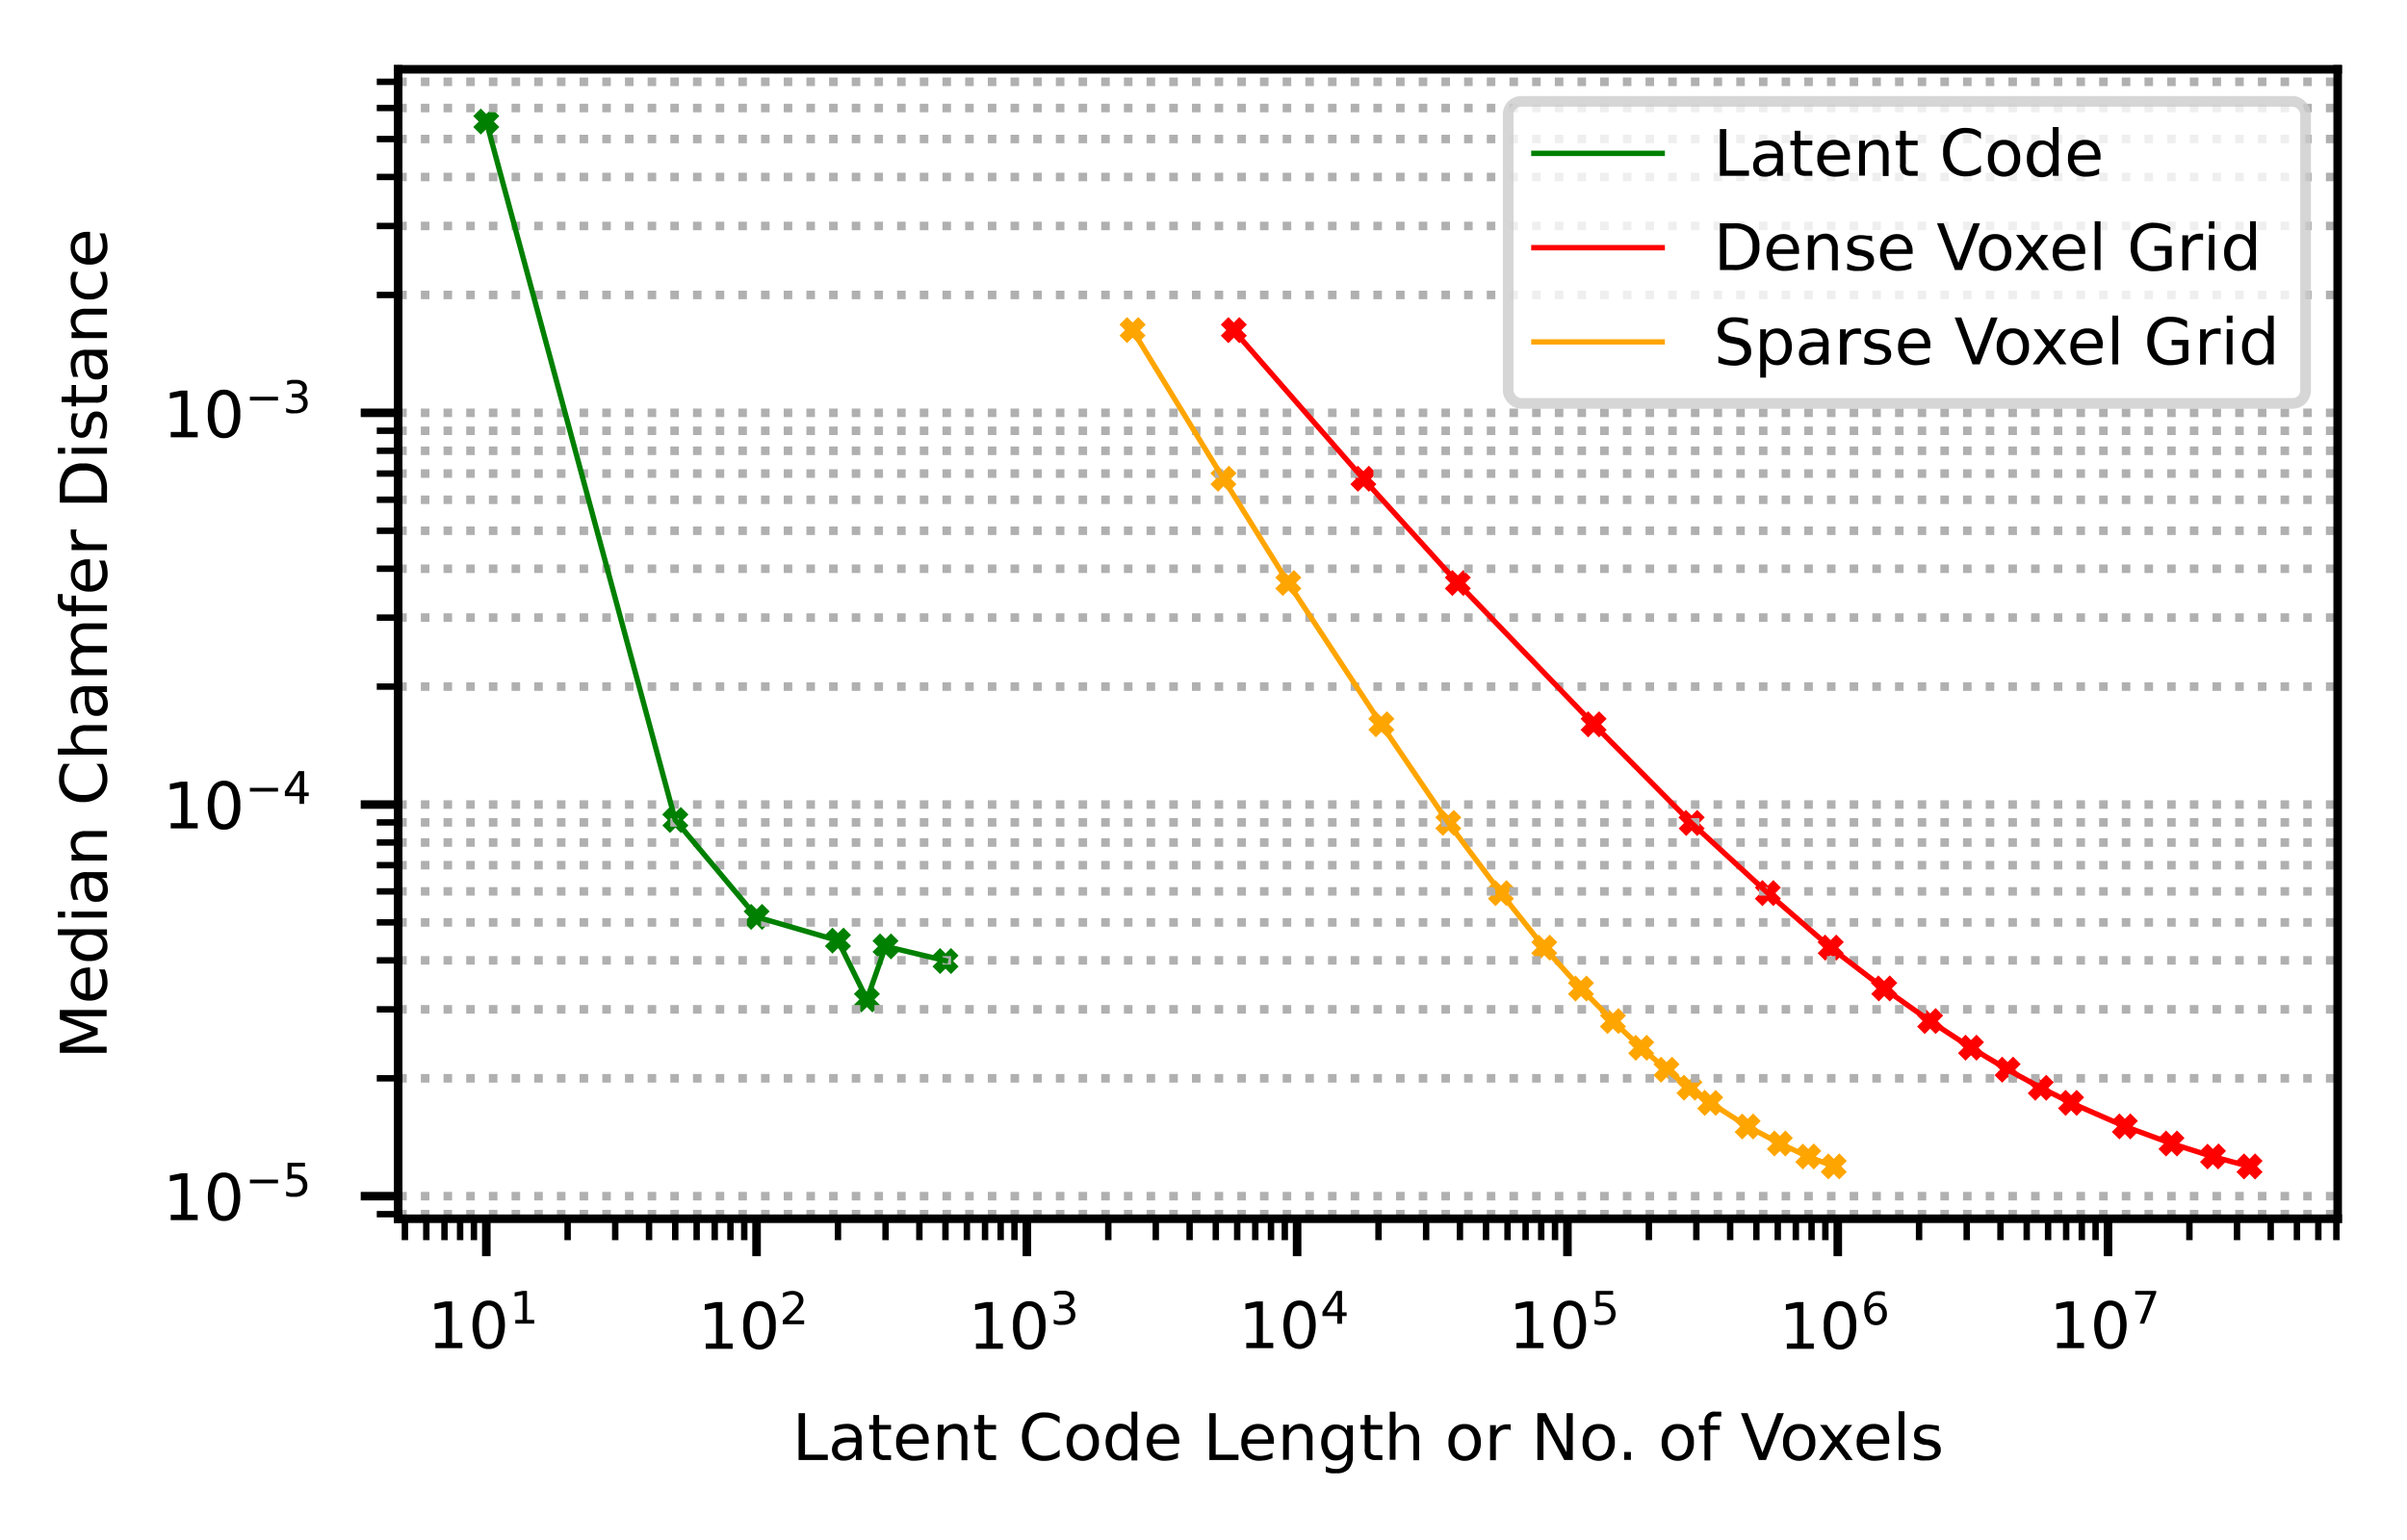 <svg id="Ebene_1" data-name="Ebene 1" xmlns="http://www.w3.org/2000/svg" xmlns:xlink="http://www.w3.org/1999/xlink" viewBox="0 0 225 144"><defs><style>.cls-1,.cls-15,.cls-34,.cls-51,.cls-52,.cls-53,.cls-57,.cls-58,.cls-59,.cls-6,.cls-60,.cls-62{fill:none;}.cls-2,.cls-61{fill:#fff;}.cls-3{clip-path:url(#clip-path);}.cls-4{clip-path:url(#clip-path-2);}.cls-5{fill:green;}.cls-57,.cls-6{stroke:green;}.cls-15,.cls-34,.cls-51,.cls-52,.cls-53,.cls-57,.cls-58,.cls-59,.cls-6{stroke-linejoin:round;}.cls-7{clip-path:url(#clip-path-3);}.cls-8{clip-path:url(#clip-path-4);}.cls-9{clip-path:url(#clip-path-5);}.cls-10{clip-path:url(#clip-path-6);}.cls-11{clip-path:url(#clip-path-7);}.cls-12{clip-path:url(#clip-path-8);}.cls-13{clip-path:url(#clip-path-10);}.cls-14{fill:red;}.cls-15,.cls-58{stroke:red;}.cls-16{clip-path:url(#clip-path-11);}.cls-17{clip-path:url(#clip-path-12);}.cls-18{clip-path:url(#clip-path-13);}.cls-19{clip-path:url(#clip-path-14);}.cls-20{clip-path:url(#clip-path-15);}.cls-21{clip-path:url(#clip-path-16);}.cls-22{clip-path:url(#clip-path-17);}.cls-23{clip-path:url(#clip-path-18);}.cls-24{clip-path:url(#clip-path-19);}.cls-25{clip-path:url(#clip-path-20);}.cls-26{clip-path:url(#clip-path-21);}.cls-27{clip-path:url(#clip-path-22);}.cls-28{clip-path:url(#clip-path-23);}.cls-29{clip-path:url(#clip-path-24);}.cls-30{clip-path:url(#clip-path-25);}.cls-31{clip-path:url(#clip-path-26);}.cls-32{clip-path:url(#clip-path-28);}.cls-33{fill:orange;}.cls-34,.cls-59{stroke:orange;}.cls-35{clip-path:url(#clip-path-29);}.cls-36{clip-path:url(#clip-path-30);}.cls-37{clip-path:url(#clip-path-31);}.cls-38{clip-path:url(#clip-path-32);}.cls-39{clip-path:url(#clip-path-33);}.cls-40{clip-path:url(#clip-path-34);}.cls-41{clip-path:url(#clip-path-35);}.cls-42{clip-path:url(#clip-path-36);}.cls-43{clip-path:url(#clip-path-37);}.cls-44{clip-path:url(#clip-path-38);}.cls-45{clip-path:url(#clip-path-39);}.cls-46{clip-path:url(#clip-path-40);}.cls-47{clip-path:url(#clip-path-41);}.cls-48{clip-path:url(#clip-path-42);}.cls-49{clip-path:url(#clip-path-43);}.cls-50{clip-path:url(#clip-path-44);}.cls-51,.cls-52,.cls-60{stroke:#000;}.cls-51,.cls-53,.cls-60{stroke-width:0.8px;}.cls-52{stroke-width:0.6px;}.cls-53{stroke:#b0b0b0;stroke-dasharray:0.8 1.32;}.cls-54{clip-path:url(#clip-path-46);}.cls-55{clip-path:url(#clip-path-48);}.cls-56{clip-path:url(#clip-path-50);}.cls-57,.cls-58,.cls-59,.cls-60{stroke-linecap:square;}.cls-57,.cls-58,.cls-59{stroke-width:0.5px;}.cls-60,.cls-62{stroke-miterlimit:10;}.cls-61,.cls-62{opacity:0.8;}.cls-62{stroke:#ccc;}</style><clipPath id="clip-path"><rect class="cls-1" x="37.22" y="6.48" width="181.3" height="107.48"/></clipPath><clipPath id="clip-path-2"><rect class="cls-1" x="39.59" y="5.5" width="11.73" height="11.73"/></clipPath><clipPath id="clip-path-3"><rect class="cls-1" x="57.25" y="70.81" width="11.73" height="11.73"/></clipPath><clipPath id="clip-path-4"><rect class="cls-1" x="64.86" y="79.87" width="11.73" height="11.73"/></clipPath><clipPath id="clip-path-5"><rect class="cls-1" x="72.46" y="82.09" width="11.73" height="11.73"/></clipPath><clipPath id="clip-path-6"><rect class="cls-1" x="75.17" y="87.59" width="11.73" height="11.73"/></clipPath><clipPath id="clip-path-7"><rect class="cls-1" x="76.91" y="82.63" width="11.73" height="11.73"/></clipPath><clipPath id="clip-path-8"><rect class="cls-1" x="82.52" y="83.96" width="11.73" height="11.73"/></clipPath><clipPath id="clip-path-10"><rect class="cls-1" x="109.47" y="25.04" width="11.73" height="11.73"/></clipPath><clipPath id="clip-path-11"><rect class="cls-1" x="121.58" y="38.9" width="11.73" height="11.73"/></clipPath><clipPath id="clip-path-12"><rect class="cls-1" x="130.41" y="48.65" width="11.73" height="11.73"/></clipPath><clipPath id="clip-path-13"><rect class="cls-1" x="143.1" y="61.86" width="11.73" height="11.73"/></clipPath><clipPath id="clip-path-14"><rect class="cls-1" x="152.24" y="71.08" width="11.73" height="11.73"/></clipPath><clipPath id="clip-path-15"><rect class="cls-1" x="159.39" y="77.64" width="11.73" height="11.73"/></clipPath><clipPath id="clip-path-16"><rect class="cls-1" x="165.25" y="82.74" width="11.73" height="11.73"/></clipPath><clipPath id="clip-path-17"><rect class="cls-1" x="170.23" y="86.56" width="11.73" height="11.73"/></clipPath><clipPath id="clip-path-18"><rect class="cls-1" x="174.56" y="89.61" width="11.73" height="11.73"/></clipPath><clipPath id="clip-path-19"><rect class="cls-1" x="178.38" y="92.1" width="11.73" height="11.73"/></clipPath><clipPath id="clip-path-20"><rect class="cls-1" x="181.8" y="94.15" width="11.73" height="11.73"/></clipPath><clipPath id="clip-path-21"><rect class="cls-1" x="184.9" y="95.85" width="11.73" height="11.73"/></clipPath><clipPath id="clip-path-22"><rect class="cls-1" x="187.73" y="97.26" width="11.73" height="11.73"/></clipPath><clipPath id="clip-path-23"><rect class="cls-1" x="192.76" y="99.46" width="11.73" height="11.73"/></clipPath><clipPath id="clip-path-24"><rect class="cls-1" x="197.12" y="101.06" width="11.73" height="11.73"/></clipPath><clipPath id="clip-path-25"><rect class="cls-1" x="200.97" y="102.29" width="11.73" height="11.73"/></clipPath><clipPath id="clip-path-26"><rect class="cls-1" x="204.41" y="103.2" width="11.73" height="11.73"/></clipPath><clipPath id="clip-path-28"><rect class="cls-1" x="100.02" y="25.04" width="11.73" height="11.73"/></clipPath><clipPath id="clip-path-29"><rect class="cls-1" x="108.5" y="38.9" width="11.73" height="11.73"/></clipPath><clipPath id="clip-path-30"><rect class="cls-1" x="114.56" y="48.65" width="11.73" height="11.73"/></clipPath><clipPath id="clip-path-31"><rect class="cls-1" x="123.25" y="61.86" width="11.73" height="11.73"/></clipPath><clipPath id="clip-path-32"><rect class="cls-1" x="129.52" y="71.08" width="11.73" height="11.73"/></clipPath><clipPath id="clip-path-33"><rect class="cls-1" x="134.44" y="77.65" width="11.73" height="11.73"/></clipPath><clipPath id="clip-path-34"><rect class="cls-1" x="138.49" y="82.75" width="11.73" height="11.73"/></clipPath><clipPath id="clip-path-35"><rect class="cls-1" x="141.92" y="86.57" width="11.73" height="11.73"/></clipPath><clipPath id="clip-path-36"><rect class="cls-1" x="144.91" y="89.61" width="11.73" height="11.73"/></clipPath><clipPath id="clip-path-37"><rect class="cls-1" x="147.55" y="92.11" width="11.73" height="11.73"/></clipPath><clipPath id="clip-path-38"><rect class="cls-1" x="149.91" y="94.16" width="11.73" height="11.73"/></clipPath><clipPath id="clip-path-39"><rect class="cls-1" x="152.06" y="95.84" width="11.73" height="11.73"/></clipPath><clipPath id="clip-path-40"><rect class="cls-1" x="154.02" y="97.25" width="11.73" height="11.73"/></clipPath><clipPath id="clip-path-41"><rect class="cls-1" x="157.5" y="99.47" width="11.73" height="11.73"/></clipPath><clipPath id="clip-path-42"><rect class="cls-1" x="160.51" y="101.06" width="11.73" height="11.73"/></clipPath><clipPath id="clip-path-43"><rect class="cls-1" x="163.17" y="102.29" width="11.73" height="11.73"/></clipPath><clipPath id="clip-path-44"><rect class="cls-1" x="165.55" y="103.2" width="11.73" height="11.73"/></clipPath><clipPath id="clip-path-46"><rect class="cls-1" x="18.62" y="106.61" width="11.82" height="7.12"/></clipPath><clipPath id="clip-path-48"><rect class="cls-1" x="18.62" y="69.99" width="11.82" height="7.12"/></clipPath><clipPath id="clip-path-50"><rect class="cls-1" x="18.62" y="33.42" width="11.82" height="7.12"/></clipPath></defs><rect class="cls-2" width="225" height="144"/><rect class="cls-2" x="37.22" y="6.48" width="181.3" height="107.48"/><g class="cls-3"><g class="cls-4"><path class="cls-5" d="M44.59,10.5l1.73,1.73m-1.73,0,1.73-1.73"/><path class="cls-6" d="M44.59,10.5l1.73,1.73m-1.73,0,1.73-1.73"/></g><g class="cls-7"><path class="cls-5" d="M62.25,75.81,64,77.54m-1.73,0L64,75.81"/><path class="cls-6" d="M62.25,75.81,64,77.54m-1.73,0L64,75.81"/></g><g class="cls-8"><path class="cls-5" d="M69.86,84.87l1.73,1.73m-1.73,0,1.73-1.73"/><path class="cls-6" d="M69.86,84.87l1.73,1.73m-1.73,0,1.73-1.73"/></g><g class="cls-9"><path class="cls-5" d="M77.46,87.09l1.74,1.73m-1.74,0,1.74-1.73"/><path class="cls-6" d="M77.46,87.09l1.74,1.73m-1.74,0,1.74-1.73"/></g><g class="cls-10"><path class="cls-5" d="M80.17,92.59l1.73,1.73m-1.73,0,1.73-1.73"/><path class="cls-6" d="M80.17,92.59l1.73,1.73m-1.73,0,1.73-1.73"/></g><g class="cls-11"><path class="cls-5" d="M81.91,87.63l1.73,1.73m-1.73,0,1.73-1.73"/><path class="cls-6" d="M81.91,87.63l1.73,1.73m-1.73,0,1.73-1.73"/></g><g class="cls-12"><path class="cls-5" d="M87.52,89l1.73,1.73m-1.73,0L89.25,89"/><path class="cls-6" d="M87.52,89l1.73,1.73m-1.73,0L89.25,89"/></g></g><g class="cls-3"><g class="cls-13"><path class="cls-14" d="M114.47,30l1.73,1.74m-1.73,0L116.2,30"/><path class="cls-15" d="M114.47,30l1.73,1.74m-1.73,0L116.2,30"/></g><g class="cls-16"><path class="cls-14" d="M126.58,43.9l1.73,1.73m-1.73,0,1.73-1.73"/><path class="cls-15" d="M126.58,43.9l1.73,1.73m-1.73,0,1.73-1.73"/></g><g class="cls-17"><path class="cls-14" d="M135.41,53.65l1.73,1.73m-1.73,0,1.73-1.73"/><path class="cls-15" d="M135.41,53.65l1.73,1.73m-1.73,0,1.73-1.73"/></g><g class="cls-18"><path class="cls-14" d="M148.1,66.86l1.73,1.74m-1.73,0,1.73-1.74"/><path class="cls-15" d="M148.1,66.86l1.73,1.74m-1.73,0,1.73-1.74"/></g><g class="cls-19"><path class="cls-14" d="M157.24,76.08,159,77.82m-1.73,0L159,76.08"/><path class="cls-15" d="M157.24,76.08,159,77.82m-1.73,0L159,76.08"/></g><g class="cls-20"><path class="cls-14" d="M164.39,82.64l1.73,1.74m-1.73,0,1.73-1.74"/><path class="cls-15" d="M164.39,82.64l1.73,1.74m-1.73,0,1.73-1.74"/></g><g class="cls-21"><path class="cls-14" d="M170.25,87.74,172,89.48m-1.74,0L172,87.74"/><path class="cls-15" d="M170.25,87.74,172,89.48m-1.74,0L172,87.74"/></g><g class="cls-22"><path class="cls-14" d="M175.23,91.56,177,93.29m-1.73,0L177,91.56"/><path class="cls-15" d="M175.23,91.56,177,93.29m-1.73,0L177,91.56"/></g><g class="cls-23"><path class="cls-14" d="M179.56,94.61l1.73,1.73m-1.73,0,1.73-1.73"/><path class="cls-15" d="M179.56,94.61l1.73,1.73m-1.73,0,1.73-1.73"/></g><g class="cls-24"><path class="cls-14" d="M183.38,97.1l1.73,1.73m-1.73,0,1.73-1.73"/><path class="cls-15" d="M183.38,97.1l1.73,1.73m-1.73,0,1.73-1.73"/></g><g class="cls-25"><path class="cls-14" d="M186.8,99.15l1.73,1.74m-1.73,0,1.73-1.74"/><path class="cls-15" d="M186.8,99.15l1.73,1.74m-1.73,0,1.73-1.74"/></g><g class="cls-26"><path class="cls-14" d="M189.9,100.85l1.73,1.73m-1.73,0,1.73-1.73"/><path class="cls-15" d="M189.9,100.85l1.73,1.73m-1.73,0,1.73-1.73"/></g><g class="cls-27"><path class="cls-14" d="M192.73,102.26l1.74,1.73m-1.74,0,1.74-1.73"/><path class="cls-15" d="M192.73,102.26l1.74,1.73m-1.74,0,1.74-1.73"/></g><g class="cls-28"><path class="cls-14" d="M197.76,104.46l1.73,1.73m-1.73,0,1.73-1.73"/><path class="cls-15" d="M197.76,104.46l1.73,1.73m-1.73,0,1.73-1.73"/></g><g class="cls-29"><path class="cls-14" d="M202.12,106.06l1.73,1.73m-1.73,0,1.73-1.73"/><path class="cls-15" d="M202.12,106.06l1.73,1.73m-1.73,0,1.73-1.73"/></g><g class="cls-30"><path class="cls-14" d="M206,107.29,207.7,109M206,109l1.73-1.73"/><path class="cls-15" d="M206,107.29,207.7,109M206,109l1.73-1.73"/></g><g class="cls-31"><path class="cls-14" d="M209.41,108.2l1.74,1.74m-1.74,0,1.74-1.74"/><path class="cls-15" d="M209.41,108.2l1.74,1.74m-1.74,0,1.74-1.74"/></g></g><g class="cls-3"><g class="cls-32"><path class="cls-33" d="M105,30l1.73,1.73m-1.73,0L106.75,30"/><path class="cls-34" d="M105,30l1.73,1.73m-1.73,0L106.75,30"/></g><g class="cls-35"><path class="cls-33" d="M113.5,43.9l1.73,1.73m-1.73,0,1.73-1.73"/><path class="cls-34" d="M113.5,43.9l1.73,1.73m-1.73,0,1.73-1.73"/></g><g class="cls-36"><path class="cls-33" d="M119.56,53.65l1.74,1.73m-1.74,0,1.74-1.73"/><path class="cls-34" d="M119.56,53.65l1.74,1.73m-1.74,0,1.74-1.73"/></g><g class="cls-37"><path class="cls-33" d="M128.25,66.86,130,68.59m-1.74,0L130,66.86"/><path class="cls-34" d="M128.25,66.86,130,68.59m-1.74,0L130,66.86"/></g><g class="cls-38"><path class="cls-33" d="M134.52,76.08l1.73,1.73m-1.73,0,1.73-1.73"/><path class="cls-34" d="M134.52,76.08l1.73,1.73m-1.73,0,1.73-1.73"/></g><g class="cls-39"><path class="cls-33" d="M139.44,82.65l1.73,1.73m-1.73,0,1.73-1.73"/><path class="cls-34" d="M139.44,82.65l1.73,1.73m-1.73,0,1.73-1.73"/></g><g class="cls-40"><path class="cls-33" d="M143.49,87.75l1.73,1.73m-1.73,0,1.73-1.73"/><path class="cls-34" d="M143.49,87.75l1.73,1.73m-1.73,0,1.73-1.73"/></g><g class="cls-41"><path class="cls-33" d="M146.92,91.57l1.73,1.73m-1.73,0,1.73-1.73"/><path class="cls-34" d="M146.92,91.57l1.73,1.73m-1.73,0,1.73-1.73"/></g><g class="cls-42"><path class="cls-33" d="M149.91,94.61l1.73,1.73m-1.73,0,1.73-1.73"/><path class="cls-34" d="M149.91,94.61l1.73,1.73m-1.73,0,1.73-1.73"/></g><g class="cls-43"><path class="cls-33" d="M152.55,97.11l1.73,1.73m-1.73,0,1.73-1.73"/><path class="cls-34" d="M152.55,97.11l1.73,1.73m-1.73,0,1.73-1.73"/></g><g class="cls-44"><path class="cls-33" d="M154.91,99.16l1.74,1.73m-1.74,0,1.74-1.73"/><path class="cls-34" d="M154.91,99.16l1.74,1.73m-1.74,0,1.74-1.73"/></g><g class="cls-45"><path class="cls-33" d="M157.06,100.84l1.73,1.73m-1.73,0,1.73-1.73"/><path class="cls-34" d="M157.06,100.84l1.73,1.73m-1.73,0,1.73-1.73"/></g><g class="cls-46"><path class="cls-33" d="M159,102.25l1.73,1.74M159,104l1.73-1.74"/><path class="cls-34" d="M159,102.25l1.73,1.74M159,104l1.73-1.74"/></g><g class="cls-47"><path class="cls-33" d="M162.5,104.47l1.73,1.73m-1.73,0,1.73-1.73"/><path class="cls-34" d="M162.5,104.47l1.73,1.73m-1.73,0,1.73-1.73"/></g><g class="cls-48"><path class="cls-33" d="M165.51,106.06l1.73,1.73m-1.73,0,1.73-1.73"/><path class="cls-34" d="M165.51,106.06l1.73,1.73m-1.73,0,1.73-1.73"/></g><g class="cls-49"><path class="cls-33" d="M168.17,107.29,169.9,109m-1.73,0,1.73-1.73"/><path class="cls-34" d="M168.17,107.29,169.9,109m-1.73,0,1.73-1.73"/></g><g class="cls-50"><path class="cls-33" d="M170.55,108.2l1.73,1.73m-1.73,0,1.73-1.73"/><path class="cls-34" d="M170.55,108.2l1.73,1.73m-1.73,0,1.73-1.73"/></g></g><line x1="45.46" y1="113.96" x2="45.46" y2="117.46"/><line class="cls-51" x1="45.46" y1="113.96" x2="45.46" y2="117.46"/><polygon points="40.7 125.57 41.67 125.57 41.67 122.23 40.62 122.44 40.62 121.9 41.66 121.69 42.26 121.69 42.26 125.57 43.22 125.57 43.22 126.06 40.7 126.06 40.7 125.57"/><path d="M45.68,121.61a1.29,1.29,0,0,1,1.13.59,3.84,3.84,0,0,1,0,3.37,1.3,1.3,0,0,1-1.13.57,1.26,1.26,0,0,1-1.12-.57,3.84,3.84,0,0,1,0-3.37A1.25,1.25,0,0,1,45.68,121.61Zm0,.47a.75.75,0,0,0-.69.45,4.25,4.25,0,0,0,0,2.7.75.75,0,0,0,.69.45.73.73,0,0,0,.69-.45,4.08,4.08,0,0,0,0-2.7A.73.73,0,0,0,45.68,122.08Z"/><polygon points="48.17 123.42 48.85 123.42 48.85 121.08 48.11 121.23 48.11 120.85 48.84 120.71 49.26 120.71 49.26 123.42 49.94 123.42 49.94 123.77 48.17 123.77 48.17 123.42"/><line x1="70.72" y1="113.96" x2="70.72" y2="117.46"/><line class="cls-51" x1="70.72" y1="113.96" x2="70.72" y2="117.46"/><polygon points="65.97 125.62 66.93 125.62 66.93 122.29 65.88 122.5 65.88 121.96 66.93 121.75 67.52 121.75 67.52 125.62 68.49 125.62 68.49 126.12 65.97 126.12 65.97 125.62"/><path d="M71,121.67a1.28,1.28,0,0,1,1.12.58,3,3,0,0,1,.39,1.69,3,3,0,0,1-.39,1.68,1.38,1.38,0,0,1-2.25,0,3,3,0,0,1-.38-1.68,3,3,0,0,1,.38-1.69A1.3,1.3,0,0,1,71,121.67Zm0,.47a.74.74,0,0,0-.69.45,4.08,4.08,0,0,0,0,2.7.75.75,0,0,0,1.38,0,4.08,4.08,0,0,0,0-2.7A.74.74,0,0,0,71,122.14Z"/><path d="M73.72,123.47h1.45v.35h-2v-.35l.65-.65.51-.53a2.25,2.25,0,0,0,.28-.38.66.66,0,0,0,.07-.3.5.5,0,0,0-.17-.4.63.63,0,0,0-.44-.15,1.51,1.51,0,0,0-.41.06,3.11,3.11,0,0,0-.47.21v-.42a2.79,2.79,0,0,1,.47-.15,1.46,1.46,0,0,1,.4-.05,1.15,1.15,0,0,1,.76.24.81.81,0,0,1,.28.63.86.86,0,0,1-.07.36,1.66,1.66,0,0,1-.26.4l-.32.34Z"/><line x1="95.99" y1="113.96" x2="95.99" y2="117.46"/><line class="cls-51" x1="95.99" y1="113.96" x2="95.99" y2="117.46"/><polygon points="91.23 125.62 92.2 125.62 92.2 122.29 91.15 122.5 91.15 121.96 92.19 121.75 92.79 121.75 92.79 125.62 93.75 125.62 93.75 126.12 91.23 126.12 91.23 125.62"/><path d="M96.21,121.67a1.31,1.31,0,0,1,1.13.58,3.13,3.13,0,0,1,.39,1.69,3.09,3.09,0,0,1-.39,1.68,1.29,1.29,0,0,1-1.13.58,1.25,1.25,0,0,1-1.12-.58,3,3,0,0,1-.39-1.68,3,3,0,0,1,.39-1.69A1.27,1.27,0,0,1,96.21,121.67Zm0,.47a.75.75,0,0,0-.69.45,4.25,4.25,0,0,0,0,2.7.75.75,0,0,0,.69.45.73.73,0,0,0,.69-.45,4.08,4.08,0,0,0,0-2.7A.73.73,0,0,0,96.21,122.14Z"/><path d="M99.89,122.17a.77.77,0,0,1,.46.27.75.75,0,0,1,.17.49.85.85,0,0,1-.31.7,1.39,1.39,0,0,1-.89.25,1.87,1.87,0,0,1-.4,0,2.38,2.38,0,0,1-.42-.11v-.4a1.16,1.16,0,0,0,.38.15,1.49,1.49,0,0,0,.43,0,1,1,0,0,0,.59-.15.57.57,0,0,0,0-.87.86.86,0,0,0-.53-.15H99V122h.37a.78.78,0,0,0,.47-.12.41.41,0,0,0,.16-.36.47.47,0,0,0-.16-.36.85.85,0,0,0-.48-.12l-.37,0-.43.12v-.37a3,3,0,0,1,.44-.1l.39,0a1.21,1.21,0,0,1,.75.21.71.71,0,0,1,.28.58.7.7,0,0,1-.15.43A.74.74,0,0,1,99.89,122.17Z"/><line x1="121.25" y1="113.96" x2="121.25" y2="117.46"/><line class="cls-51" x1="121.25" y1="113.96" x2="121.25" y2="117.46"/><polygon points="116.5 125.57 117.47 125.57 117.47 122.23 116.42 122.44 116.42 121.9 117.46 121.69 118.05 121.69 118.05 125.57 119.02 125.57 119.02 126.06 116.5 126.06 116.5 125.57"/><path d="M121.48,121.61a1.27,1.27,0,0,1,1.12.59,3.84,3.84,0,0,1,0,3.37,1.4,1.4,0,0,1-2.25,0,3.93,3.93,0,0,1,0-3.37A1.28,1.28,0,0,1,121.48,121.61Zm0,.47a.74.74,0,0,0-.69.45,4.08,4.08,0,0,0,0,2.7.75.75,0,0,0,1.38,0,4.08,4.08,0,0,0,0-2.7A.74.74,0,0,0,121.48,122.08Z"/><path d="M124.93,120.71h.52v2h.43v.35h-.43v.72H125v-.72h-1.38v-.4Zm.1.36-1,1.63h1Z"/><line x1="146.52" y1="113.96" x2="146.52" y2="117.46"/><line class="cls-51" x1="146.52" y1="113.96" x2="146.52" y2="117.46"/><polygon points="141.76 125.57 142.73 125.57 142.73 122.23 141.68 122.44 141.68 121.9 142.72 121.69 143.32 121.69 143.32 125.57 144.28 125.57 144.28 126.06 141.76 126.06 141.76 125.57"/><path d="M146.75,121.61a1.29,1.29,0,0,1,1.12.59,3.84,3.84,0,0,1,0,3.37,1.3,1.3,0,0,1-1.13.57,1.27,1.27,0,0,1-1.12-.57,3.84,3.84,0,0,1,0-3.37A1.27,1.27,0,0,1,146.75,121.61Zm0,.47a.73.73,0,0,0-.69.45,4.08,4.08,0,0,0,0,2.7.73.73,0,0,0,.69.45.75.75,0,0,0,.69-.45,4.25,4.25,0,0,0,0-2.7A.75.75,0,0,0,146.75,122.08Z"/><path d="M149.17,120.71h1.62v.35h-1.25v.75l.18,0,.19,0a1.15,1.15,0,0,1,.81.29,1.1,1.1,0,0,1,0,1.52,1.29,1.29,0,0,1-.87.27,2.56,2.56,0,0,1-.39,0,3,3,0,0,1-.41-.09v-.42a1.26,1.26,0,0,0,.38.15,1.4,1.4,0,0,0,.41,0,.8.8,0,0,0,.57-.19.65.65,0,0,0,.2-.5.69.69,0,0,0-.2-.51.85.85,0,0,0-.57-.19,1.86,1.86,0,0,0-.33,0,2.13,2.13,0,0,0-.33.11Z"/><line x1="171.79" y1="113.96" x2="171.79" y2="117.46"/><line class="cls-51" x1="171.79" y1="113.96" x2="171.79" y2="117.46"/><polygon points="167.03 125.62 168 125.62 168 122.29 166.94 122.5 166.94 121.96 167.99 121.75 168.58 121.75 168.58 125.62 169.55 125.62 169.55 126.12 167.03 126.12 167.03 125.62"/><path d="M172,121.67a1.28,1.28,0,0,1,1.12.58,3,3,0,0,1,.39,1.69,3,3,0,0,1-.39,1.68,1.38,1.38,0,0,1-2.25,0,3,3,0,0,1-.38-1.68,3,3,0,0,1,.38-1.69A1.3,1.3,0,0,1,172,121.67Zm0,.47a.74.74,0,0,0-.69.45,4.08,4.08,0,0,0,0,2.7.75.75,0,0,0,1.38,0,4.08,4.08,0,0,0,0-2.7A.74.74,0,0,0,172,122.14Z"/><path d="M176.19,120.83v.38a2.08,2.08,0,0,0-.32-.12l-.31,0a.75.75,0,0,0-.63.27,1.47,1.47,0,0,0-.25.84.74.74,0,0,1,.31-.27.77.77,0,0,1,.4-.1,1,1,0,0,1,.73.28,1.08,1.08,0,0,1,.26.76,1,1,0,0,1-.28.76,1,1,0,0,1-.74.28.94.94,0,0,1-.81-.41,2,2,0,0,1-.28-1.18,1.77,1.77,0,0,1,.35-1.15,1.09,1.09,0,0,1,.92-.43l.32,0Zm-.83,1.3a.55.55,0,0,0-.44.19.77.77,0,0,0-.16.52.8.8,0,0,0,.16.53.57.57,0,0,0,.44.18.54.54,0,0,0,.44-.18.8.8,0,0,0,.17-.53.77.77,0,0,0-.17-.52A.52.52,0,0,0,175.36,122.13Z"/><line x1="197.05" y1="113.96" x2="197.05" y2="117.46"/><line class="cls-51" x1="197.05" y1="113.96" x2="197.05" y2="117.46"/><polygon points="192.29 125.57 193.26 125.57 193.26 122.23 192.21 122.44 192.21 121.9 193.25 121.69 193.85 121.69 193.85 125.57 194.81 125.57 194.81 126.06 192.29 126.06 192.29 125.57"/><path d="M197.28,121.61a1.29,1.29,0,0,1,1.12.59,3.84,3.84,0,0,1,0,3.37,1.3,1.3,0,0,1-1.13.57,1.27,1.27,0,0,1-1.12-.57,3.84,3.84,0,0,1,0-3.37A1.27,1.27,0,0,1,197.28,121.61Zm0,.47a.73.73,0,0,0-.69.45,4.08,4.08,0,0,0,0,2.7.73.73,0,0,0,.69.45.75.75,0,0,0,.69-.45,4.25,4.25,0,0,0,0-2.7A.75.75,0,0,0,197.28,122.08Z"/><polygon points="199.59 120.71 201.56 120.71 201.56 120.88 200.44 123.77 200.01 123.77 201.06 121.06 199.59 121.06 199.59 120.71"/><line x1="37.85" y1="113.96" x2="37.85" y2="115.96"/><line class="cls-52" x1="37.85" y1="113.96" x2="37.85" y2="115.96"/><line x1="39.85" y1="113.96" x2="39.85" y2="115.96"/><line class="cls-52" x1="39.85" y1="113.96" x2="39.85" y2="115.96"/><line x1="41.55" y1="113.96" x2="41.55" y2="115.96"/><line class="cls-52" x1="41.55" y1="113.96" x2="41.55" y2="115.96"/><line x1="43.01" y1="113.96" x2="43.01" y2="115.96"/><line class="cls-52" x1="43.01" y1="113.96" x2="43.01" y2="115.96"/><line x1="44.3" y1="113.96" x2="44.3" y2="115.96"/><line class="cls-52" x1="44.3" y1="113.96" x2="44.3" y2="115.96"/><line x1="53.06" y1="113.96" x2="53.06" y2="115.96"/><line class="cls-52" x1="53.06" y1="113.96" x2="53.06" y2="115.96"/><line x1="57.51" y1="113.96" x2="57.51" y2="115.96"/><line class="cls-52" x1="57.51" y1="113.96" x2="57.51" y2="115.96"/><line x1="60.67" y1="113.96" x2="60.67" y2="115.96"/><line class="cls-52" x1="60.67" y1="113.96" x2="60.67" y2="115.96"/><line x1="63.12" y1="113.96" x2="63.12" y2="115.96"/><line class="cls-52" x1="63.12" y1="113.96" x2="63.12" y2="115.96"/><line x1="65.12" y1="113.96" x2="65.12" y2="115.96"/><line class="cls-52" x1="65.12" y1="113.96" x2="65.12" y2="115.96"/><line x1="66.81" y1="113.96" x2="66.81" y2="115.96"/><line class="cls-52" x1="66.81" y1="113.96" x2="66.81" y2="115.96"/><line x1="68.28" y1="113.96" x2="68.28" y2="115.96"/><line class="cls-52" x1="68.28" y1="113.96" x2="68.28" y2="115.96"/><line x1="69.57" y1="113.96" x2="69.57" y2="115.96"/><line class="cls-52" x1="69.57" y1="113.96" x2="69.57" y2="115.96"/><line x1="78.33" y1="113.96" x2="78.33" y2="115.96"/><line class="cls-52" x1="78.33" y1="113.96" x2="78.33" y2="115.96"/><line x1="82.78" y1="113.96" x2="82.78" y2="115.96"/><line class="cls-52" x1="82.78" y1="113.96" x2="82.78" y2="115.96"/><line x1="85.94" y1="113.96" x2="85.94" y2="115.96"/><line class="cls-52" x1="85.94" y1="113.96" x2="85.94" y2="115.96"/><line x1="88.38" y1="113.96" x2="88.38" y2="115.96"/><line class="cls-52" x1="88.38" y1="113.96" x2="88.38" y2="115.96"/><line x1="90.38" y1="113.96" x2="90.38" y2="115.96"/><line class="cls-52" x1="90.38" y1="113.96" x2="90.38" y2="115.96"/><line x1="92.08" y1="113.96" x2="92.08" y2="115.96"/><line class="cls-52" x1="92.08" y1="113.96" x2="92.08" y2="115.96"/><line x1="93.54" y1="113.96" x2="93.54" y2="115.96"/><line class="cls-52" x1="93.54" y1="113.96" x2="93.54" y2="115.96"/><line x1="94.83" y1="113.96" x2="94.83" y2="115.96"/><line class="cls-52" x1="94.83" y1="113.96" x2="94.83" y2="115.96"/><line x1="103.6" y1="113.96" x2="103.6" y2="115.96"/><line class="cls-52" x1="103.6" y1="113.96" x2="103.6" y2="115.96"/><line x1="108.04" y1="113.96" x2="108.04" y2="115.96"/><line class="cls-52" x1="108.04" y1="113.96" x2="108.04" y2="115.96"/><line x1="111.2" y1="113.96" x2="111.2" y2="115.96"/><line class="cls-52" x1="111.2" y1="113.96" x2="111.2" y2="115.96"/><line x1="113.65" y1="113.96" x2="113.65" y2="115.96"/><line class="cls-52" x1="113.65" y1="113.96" x2="113.65" y2="115.96"/><line x1="115.65" y1="113.96" x2="115.65" y2="115.96"/><line class="cls-52" x1="115.65" y1="113.96" x2="115.65" y2="115.96"/><line x1="117.34" y1="113.96" x2="117.34" y2="115.96"/><line class="cls-52" x1="117.34" y1="113.96" x2="117.34" y2="115.96"/><line x1="118.81" y1="113.96" x2="118.81" y2="115.96"/><line class="cls-52" x1="118.81" y1="113.96" x2="118.81" y2="115.96"/><line x1="120.1" y1="113.96" x2="120.1" y2="115.96"/><line class="cls-52" x1="120.1" y1="113.96" x2="120.1" y2="115.96"/><line x1="128.86" y1="113.96" x2="128.86" y2="115.96"/><line class="cls-52" x1="128.86" y1="113.96" x2="128.86" y2="115.96"/><line x1="133.31" y1="113.96" x2="133.31" y2="115.96"/><line class="cls-52" x1="133.31" y1="113.96" x2="133.31" y2="115.96"/><line x1="136.47" y1="113.96" x2="136.47" y2="115.96"/><line class="cls-52" x1="136.47" y1="113.96" x2="136.47" y2="115.96"/><line x1="138.91" y1="113.96" x2="138.91" y2="115.96"/><line class="cls-52" x1="138.91" y1="113.96" x2="138.91" y2="115.96"/><line x1="140.92" y1="113.96" x2="140.92" y2="115.96"/><line class="cls-52" x1="140.92" y1="113.96" x2="140.92" y2="115.96"/><line x1="142.61" y1="113.96" x2="142.61" y2="115.96"/><line class="cls-52" x1="142.61" y1="113.96" x2="142.61" y2="115.96"/><line x1="144.07" y1="113.96" x2="144.07" y2="115.96"/><line class="cls-52" x1="144.07" y1="113.96" x2="144.07" y2="115.96"/><line x1="145.36" y1="113.96" x2="145.36" y2="115.96"/><line class="cls-52" x1="145.36" y1="113.96" x2="145.36" y2="115.96"/><line x1="154.13" y1="113.96" x2="154.13" y2="115.96"/><line class="cls-52" x1="154.13" y1="113.96" x2="154.13" y2="115.96"/><line x1="158.57" y1="113.96" x2="158.57" y2="115.96"/><line class="cls-52" x1="158.57" y1="113.96" x2="158.57" y2="115.96"/><line x1="161.73" y1="113.96" x2="161.73" y2="115.96"/><line class="cls-52" x1="161.73" y1="113.96" x2="161.73" y2="115.96"/><line x1="164.18" y1="113.96" x2="164.18" y2="115.96"/><line class="cls-52" x1="164.18" y1="113.96" x2="164.18" y2="115.96"/><line x1="166.18" y1="113.96" x2="166.18" y2="115.96"/><line class="cls-52" x1="166.18" y1="113.96" x2="166.18" y2="115.96"/><line x1="167.87" y1="113.96" x2="167.87" y2="115.96"/><line class="cls-52" x1="167.87" y1="113.96" x2="167.87" y2="115.96"/><line x1="169.34" y1="113.96" x2="169.34" y2="115.96"/><line class="cls-52" x1="169.34" y1="113.96" x2="169.34" y2="115.96"/><line x1="170.63" y1="113.96" x2="170.63" y2="115.96"/><line class="cls-52" x1="170.63" y1="113.96" x2="170.63" y2="115.96"/><line x1="179.39" y1="113.96" x2="179.39" y2="115.96"/><line class="cls-52" x1="179.39" y1="113.96" x2="179.39" y2="115.96"/><line x1="183.84" y1="113.96" x2="183.84" y2="115.96"/><line class="cls-52" x1="183.84" y1="113.96" x2="183.84" y2="115.96"/><line x1="187" y1="113.96" x2="187" y2="115.96"/><line class="cls-52" x1="187" y1="113.96" x2="187" y2="115.96"/><line x1="189.45" y1="113.96" x2="189.45" y2="115.96"/><line class="cls-52" x1="189.45" y1="113.96" x2="189.45" y2="115.96"/><line x1="191.45" y1="113.96" x2="191.45" y2="115.96"/><line class="cls-52" x1="191.45" y1="113.96" x2="191.45" y2="115.96"/><line x1="193.14" y1="113.96" x2="193.14" y2="115.96"/><line class="cls-52" x1="193.14" y1="113.96" x2="193.14" y2="115.96"/><line x1="194.6" y1="113.96" x2="194.6" y2="115.96"/><line class="cls-52" x1="194.6" y1="113.96" x2="194.6" y2="115.96"/><line x1="195.89" y1="113.96" x2="195.89" y2="115.96"/><line class="cls-52" x1="195.89" y1="113.96" x2="195.89" y2="115.96"/><line x1="204.66" y1="113.96" x2="204.66" y2="115.96"/><line class="cls-52" x1="204.66" y1="113.96" x2="204.66" y2="115.96"/><line x1="209.11" y1="113.96" x2="209.11" y2="115.96"/><line class="cls-52" x1="209.11" y1="113.96" x2="209.11" y2="115.96"/><line x1="212.26" y1="113.96" x2="212.26" y2="115.96"/><line class="cls-52" x1="212.26" y1="113.96" x2="212.26" y2="115.96"/><line x1="214.71" y1="113.96" x2="214.71" y2="115.96"/><line class="cls-52" x1="214.71" y1="113.96" x2="214.71" y2="115.96"/><line x1="216.71" y1="113.96" x2="216.71" y2="115.96"/><line class="cls-52" x1="216.71" y1="113.96" x2="216.71" y2="115.96"/><line x1="218.4" y1="113.96" x2="218.4" y2="115.96"/><line class="cls-52" x1="218.4" y1="113.96" x2="218.4" y2="115.96"/><polygon points="74.65 132.14 75.25 132.14 75.25 136.02 77.38 136.02 77.38 136.52 74.65 136.52 74.65 132.14"/><path d="M80.54,134.65v1.87H80V136a1.2,1.2,0,0,1-.46.44,1.52,1.52,0,0,1-.68.14,1.12,1.12,0,0,1-.8-.28,1.13,1.13,0,0,1,.08-1.59,1.77,1.77,0,0,1,1.1-.28H80v-.06a.73.73,0,0,0-.25-.57,1.06,1.06,0,0,0-.68-.21,2,2,0,0,0-.55.08,2.23,2.23,0,0,0-.51.19v-.49a3.18,3.18,0,0,1,1.11-.23,1.37,1.37,0,0,1,1.06.37A1.55,1.55,0,0,1,80.54,134.65Zm-1.08.22a1.91,1.91,0,0,0-.9.15.54.54,0,0,0-.25.51.57.57,0,0,0,.18.45.73.73,0,0,0,.52.17.88.88,0,0,0,.72-.32A1.25,1.25,0,0,0,80,135v-.12Z"/><path d="M82.18,132.31v.93h1.11v.42H82.18v1.78a.79.79,0,0,0,.11.51.61.61,0,0,0,.45.12h.55v.45h-.55a1.18,1.18,0,0,1-.86-.24,1.14,1.14,0,0,1-.24-.84v-1.78h-.39v-.42h.39v-.93Z"/><path d="M86.27,134.59a1.07,1.07,0,0,0-.25-.71.82.82,0,0,0-.64-.27,1,1,0,0,0-.72.26,1,1,0,0,0-.31.72Zm.54.15V135H84.33a1.19,1.19,0,0,0,.34.85,1.13,1.13,0,0,0,.83.29,2.41,2.41,0,0,0,.6-.08,2,2,0,0,0,.58-.23v.51a3.12,3.12,0,0,1-.59.19,4.48,4.48,0,0,1-.62.06,1.71,1.71,0,0,1-1.25-.45,1.69,1.69,0,0,1-.45-1.24,1.84,1.84,0,0,1,.43-1.28,1.53,1.53,0,0,1,1.17-.47,1.33,1.33,0,0,1,1,.42A1.68,1.68,0,0,1,86.81,134.74Z"/><path d="M90.42,134.54v2h-.54v-2a1.12,1.12,0,0,0-.19-.7.63.63,0,0,0-.54-.23.88.88,0,0,0-.69.28,1.11,1.11,0,0,0-.25.75v1.86h-.54v-3.28h.54v.51a1.2,1.2,0,0,1,.46-.44,1.19,1.19,0,0,1,.6-.15,1.07,1.07,0,0,1,.86.35A1.62,1.62,0,0,1,90.42,134.54Z"/><path d="M92,132.31v.93h1.11v.42H92v1.78c0,.27,0,.44.11.51a.61.61,0,0,0,.45.12h.55v.45h-.55a1.22,1.22,0,0,1-.87-.24,1.19,1.19,0,0,1-.23-.84v-1.78h-.4v-.42h.4v-.93Z"/><path d="M99.05,132.48v.62a2.32,2.32,0,0,0-.64-.41,1.91,1.91,0,0,0-.71-.14,1.44,1.44,0,0,0-1.15.46,2.39,2.39,0,0,0,0,2.65,1.41,1.41,0,0,0,1.15.46,1.91,1.91,0,0,0,.71-.14,2,2,0,0,0,.64-.42v.62a2,2,0,0,1-.66.31,2.43,2.43,0,0,1-.73.11,2,2,0,0,1-1.56-.6,2.72,2.72,0,0,1,0-3.33,2,2,0,0,1,1.56-.6,2.5,2.5,0,0,1,.74.1A2.29,2.29,0,0,1,99.05,132.48Z"/><path d="M101.21,133.16a1.42,1.42,0,0,1,1.11.45,1.91,1.91,0,0,1,.4,1.27,1.87,1.87,0,0,1-.4,1.26,1.57,1.57,0,0,1-2.22,0,1.86,1.86,0,0,1-.39-1.26,1.91,1.91,0,0,1,.39-1.27A1.42,1.42,0,0,1,101.21,133.16Zm0,.45a.81.81,0,0,0-.68.35,1.48,1.48,0,0,0-.25.92,1.58,1.58,0,0,0,.24.93.87.87,0,0,0,1.38,0,1.84,1.84,0,0,0,0-1.85A.82.82,0,0,0,101.21,133.61Z"/><path d="M103.94,134.88a1.61,1.61,0,0,0,.24.94.78.78,0,0,0,.67.33.81.81,0,0,0,.68-.33,1.61,1.61,0,0,0,.24-.94,1.58,1.58,0,0,0-.24-.93.79.79,0,0,0-.68-.34.76.76,0,0,0-.67.34A1.58,1.58,0,0,0,103.94,134.88Zm1.83-1.15V132h.54v4.56h-.54V136a1,1,0,0,1-.43.43,1.32,1.32,0,0,1-.62.14,1.2,1.2,0,0,1-1-.47,2.3,2.3,0,0,1,0-2.5,1.2,1.2,0,0,1,1-.47,1.32,1.32,0,0,1,.62.14A1.11,1.11,0,0,1,105.77,133.73Z"/><path d="M109.69,134.59a1.07,1.07,0,0,0-.24-.71.85.85,0,0,0-.65-.27,1,1,0,0,0-.72.26,1.09,1.09,0,0,0-.31.72Zm.54.15V135h-2.48a1.28,1.28,0,0,0,.34.85,1.15,1.15,0,0,0,.83.29,2.35,2.35,0,0,0,.6-.08,2.06,2.06,0,0,0,.59-.23v.51a3.22,3.22,0,0,1-.6.19,4.2,4.2,0,0,1-.62.06,1.69,1.69,0,0,1-1.24-.45,1.65,1.65,0,0,1-.46-1.24,1.84,1.84,0,0,1,.43-1.28,1.55,1.55,0,0,1,1.18-.47,1.36,1.36,0,0,1,1,.42A1.72,1.72,0,0,1,110.23,134.74Z"/><polygon points="113.05 132.14 113.64 132.14 113.64 136.02 115.77 136.02 115.77 136.52 113.05 136.52 113.05 132.14"/><path d="M118.54,134.59a1.07,1.07,0,0,0-.25-.71.82.82,0,0,0-.64-.27,1,1,0,0,0-.72.26,1,1,0,0,0-.31.72Zm.54.15V135H116.6a1.19,1.19,0,0,0,.34.85,1.13,1.13,0,0,0,.83.29,2.41,2.41,0,0,0,.6-.08,2,2,0,0,0,.58-.23v.51a3.12,3.12,0,0,1-.59.19,4.48,4.48,0,0,1-.62.06,1.71,1.71,0,0,1-1.25-.45,1.69,1.69,0,0,1-.45-1.24,1.84,1.84,0,0,1,.43-1.28,1.53,1.53,0,0,1,1.17-.47,1.33,1.33,0,0,1,1,.42A1.68,1.68,0,0,1,119.08,134.74Z"/><path d="M122.69,134.54v2h-.54v-2a1.12,1.12,0,0,0-.19-.7.63.63,0,0,0-.54-.23.88.88,0,0,0-.69.28,1.11,1.11,0,0,0-.25.75v1.86h-.54v-3.28h.54v.51a1.2,1.2,0,0,1,.46-.44,1.19,1.19,0,0,1,.6-.15,1.07,1.07,0,0,1,.86.35A1.62,1.62,0,0,1,122.69,134.54Z"/><path d="M126.46,136.11a1.79,1.79,0,0,1-.37,1.24,1.48,1.48,0,0,1-1.14.41,4.39,4.39,0,0,1-.53,0,2.52,2.52,0,0,1-.49-.13v-.53a1.79,1.79,0,0,0,.46.19,2,2,0,0,0,.48.07,1.07,1.07,0,0,0,.79-.28,1.2,1.2,0,0,0,.26-.83v-.27a1,1,0,0,1-.43.43,1.21,1.21,0,0,1-.62.15,1.17,1.17,0,0,1-1-.46,2.2,2.2,0,0,1,0-2.44,1.17,1.17,0,0,1,1-.46,1.32,1.32,0,0,1,.62.14,1.11,1.11,0,0,1,.43.43v-.49h.54Zm-.54-1.27a1.51,1.51,0,0,0-.24-.91.87.87,0,0,0-1.35,0,1.51,1.51,0,0,0-.24.91,1.46,1.46,0,0,0,.24.9.86.86,0,0,0,1.35,0A1.46,1.46,0,0,0,125.92,134.84Z"/><path d="M128.11,132.31v.93h1.11v.42h-1.11v1.78c0,.27,0,.44.11.51a.61.61,0,0,0,.45.12h.55v.45h-.55a1.22,1.22,0,0,1-.87-.24,1.19,1.19,0,0,1-.23-.84v-1.78h-.4v-.42h.4v-.93Z"/><path d="M132.66,134.54v2h-.54v-2a1.12,1.12,0,0,0-.19-.7.63.63,0,0,0-.54-.23.88.88,0,0,0-.69.28,1.06,1.06,0,0,0-.25.75v1.86h-.54V132h.54v1.79a1.12,1.12,0,0,1,.45-.44,1.23,1.23,0,0,1,.61-.15,1.05,1.05,0,0,1,.85.35A1.62,1.62,0,0,1,132.66,134.54Z"/><path d="M136.91,133.16a1.4,1.4,0,0,1,1.1.45,1.86,1.86,0,0,1,.41,1.27,1.82,1.82,0,0,1-.41,1.26,1.56,1.56,0,0,1-2.21,0,1.87,1.87,0,0,1-.4-1.26,1.91,1.91,0,0,1,.4-1.27A1.4,1.4,0,0,1,136.91,133.16Zm0,.45a.79.79,0,0,0-.68.35,1.48,1.48,0,0,0-.26.92,1.51,1.51,0,0,0,.25.93.81.81,0,0,0,.69.34.78.78,0,0,0,.68-.34,1.78,1.78,0,0,0,0-1.85A.79.79,0,0,0,136.91,133.61Z"/><path d="M141.21,133.74a.6.6,0,0,0-.2-.08l-.23,0a.84.84,0,0,0-.7.3,1.27,1.27,0,0,0-.25.85v1.73h-.54v-3.28h.54v.51a1.12,1.12,0,0,1,.44-.45,1.48,1.48,0,0,1,.67-.14h.12l.15,0Z"/><polygon points="143.71 132.14 144.51 132.14 146.44 135.8 146.44 132.14 147.02 132.14 147.02 136.52 146.22 136.52 144.28 132.86 144.28 136.52 143.71 136.52 143.71 132.14"/><path d="M149.44,133.16a1.42,1.42,0,0,1,1.11.45,1.91,1.91,0,0,1,.4,1.27,1.87,1.87,0,0,1-.4,1.26,1.57,1.57,0,0,1-2.22,0,1.86,1.86,0,0,1-.39-1.26,1.91,1.91,0,0,1,.39-1.27A1.42,1.42,0,0,1,149.44,133.16Zm0,.45a.81.81,0,0,0-.68.35,1.48,1.48,0,0,0-.25.92,1.58,1.58,0,0,0,.24.93.87.87,0,0,0,1.38,0,1.84,1.84,0,0,0,0-1.85A.82.82,0,0,0,149.44,133.61Z"/><rect x="151.83" y="135.77" width="0.62" height="0.74"/><path d="M156.84,133.16a1.4,1.4,0,0,1,1.1.45,1.86,1.86,0,0,1,.4,1.27,1.82,1.82,0,0,1-.4,1.26,1.56,1.56,0,0,1-2.21,0,1.82,1.82,0,0,1-.4-1.26,1.86,1.86,0,0,1,.4-1.27A1.39,1.39,0,0,1,156.84,133.16Zm0,.45a.82.82,0,0,0-.69.35,1.55,1.55,0,0,0-.25.92,1.51,1.51,0,0,0,.25.93.86.86,0,0,0,1.37,0,1.84,1.84,0,0,0,0-1.85A.8.8,0,0,0,156.84,133.61Z"/><path d="M160.9,132v.45h-.52a.53.53,0,0,0-.4.12.57.57,0,0,0-.11.42v.29h.89v.42h-.89v2.86h-.54v-2.86h-.52v-.42h.52V133a.91.91,0,0,1,1.06-1Z"/><polygon points="164.41 136.52 162.74 132.14 163.36 132.14 164.75 135.83 166.13 132.14 166.75 132.14 165.08 136.52 164.41 136.52"/><path d="M168.18,133.16a1.42,1.42,0,0,1,1.11.45,1.91,1.91,0,0,1,.4,1.27,1.87,1.87,0,0,1-.4,1.26,1.57,1.57,0,0,1-2.22,0,1.86,1.86,0,0,1-.39-1.26,1.91,1.91,0,0,1,.39-1.27A1.42,1.42,0,0,1,168.18,133.16Zm0,.45a.8.8,0,0,0-.68.35,1.48,1.48,0,0,0-.25.92,1.51,1.51,0,0,0,.24.93.87.87,0,0,0,1.38,0,1.84,1.84,0,0,0,0-1.85A.82.82,0,0,0,168.18,133.61Z"/><polygon points="173.14 133.24 171.95 134.83 173.2 136.52 172.56 136.52 171.61 135.23 170.66 136.52 170.02 136.52 171.29 134.8 170.13 133.24 170.76 133.24 171.63 134.41 172.5 133.24 173.14 133.24"/><path d="M176.06,134.59a1.07,1.07,0,0,0-.25-.71.82.82,0,0,0-.64-.27,1,1,0,0,0-.72.26,1,1,0,0,0-.31.72Zm.54.15V135h-2.48a1.19,1.19,0,0,0,.34.85,1.13,1.13,0,0,0,.83.29,2.41,2.41,0,0,0,.6-.08,2,2,0,0,0,.58-.23v.51a3.12,3.12,0,0,1-.59.19,4.48,4.48,0,0,1-.62.06,1.71,1.71,0,0,1-1.25-.45,1.69,1.69,0,0,1-.45-1.24,1.84,1.84,0,0,1,.43-1.28,1.53,1.53,0,0,1,1.17-.47,1.33,1.33,0,0,1,1.05.42A1.68,1.68,0,0,1,176.6,134.74Z"/><rect x="177.48" y="131.96" width="0.54" height="4.56"/><path d="M181.24,133.33v.51a2.64,2.64,0,0,0-.47-.17,2.22,2.22,0,0,0-.51-.06,1.22,1.22,0,0,0-.61.12.43.43,0,0,0-.2.37.33.33,0,0,0,.15.29,1.41,1.41,0,0,0,.57.21l.19,0a1.8,1.8,0,0,1,.82.35.85.85,0,0,1,.24.62.83.83,0,0,1-.36.72,1.65,1.65,0,0,1-1,.27,3.51,3.51,0,0,1-.55,0,3.76,3.76,0,0,1-.6-.15v-.56a2.06,2.06,0,0,0,.59.23,1.87,1.87,0,0,0,.57.08,1.21,1.21,0,0,0,.59-.12.43.43,0,0,0,.2-.38.4.4,0,0,0-.15-.33,1.62,1.62,0,0,0-.64-.23l-.19,0a1.42,1.42,0,0,1-.73-.33.78.78,0,0,1-.22-.6.85.85,0,0,1,.33-.71,1.45,1.45,0,0,1,.93-.25,3.45,3.45,0,0,1,.57.05A3.37,3.37,0,0,1,181.24,133.33Z"/><g class="cls-3"><line class="cls-53" x1="37.22" y1="111.85" x2="218.52" y2="111.85"/></g><line x1="37.22" y1="111.85" x2="33.72" y2="111.85"/><line class="cls-51" x1="37.22" y1="111.85" x2="33.72" y2="111.85"/><polygon points="15.96 113.59 16.93 113.59 16.93 110.25 15.88 110.46 15.88 109.92 16.92 109.71 17.52 109.71 17.52 113.59 18.48 113.59 18.48 114.09 15.96 114.09 15.96 113.59"/><path d="M20.94,109.64a1.29,1.29,0,0,1,1.13.58,3.84,3.84,0,0,1,0,3.37,1.31,1.31,0,0,1-1.13.58,1.27,1.27,0,0,1-1.12-.58,3.84,3.84,0,0,1,0-3.37A1.25,1.25,0,0,1,20.94,109.64Zm0,.46a.75.75,0,0,0-.69.45,4.25,4.25,0,0,0,0,2.7.75.75,0,0,0,.69.45.73.73,0,0,0,.69-.45,4.08,4.08,0,0,0,0-2.7A.73.73,0,0,0,20.94,110.1Z"/><path d="M26.88,108.73h1.63v.35H27.26v.75l.18,0h.18a1.13,1.13,0,0,1,.81.28,1,1,0,0,1,.3.76,1,1,0,0,1-.31.77,1.25,1.25,0,0,1-.86.27l-.4,0a2.43,2.43,0,0,1-.41-.1v-.42a1.8,1.8,0,0,0,.38.16,1.87,1.87,0,0,0,.42,0,.82.82,0,0,0,.56-.18.72.72,0,0,0,0-1,.82.82,0,0,0-.56-.18,1.84,1.84,0,0,0-.33,0l-.34.12Z"/><g class="cls-54"><rect x="23.36" y="110.3" width="2.63" height="0.35"/></g><g class="cls-3"><line class="cls-53" x1="37.22" y1="75.23" x2="218.52" y2="75.23"/></g><line x1="37.22" y1="75.23" x2="33.72" y2="75.23"/><line class="cls-51" x1="37.22" y1="75.23" x2="33.72" y2="75.23"/><polygon points="15.96 76.97 16.93 76.97 16.93 73.63 15.88 73.84 15.88 73.3 16.92 73.09 17.52 73.09 17.52 76.97 18.48 76.97 18.48 77.46 15.96 77.46 15.96 76.97"/><path d="M20.94,73a1.31,1.31,0,0,1,1.13.58,3.15,3.15,0,0,1,.39,1.69A3.06,3.06,0,0,1,22.07,77a1.29,1.29,0,0,1-1.13.58A1.25,1.25,0,0,1,19.82,77a3,3,0,0,1-.39-1.68,3.06,3.06,0,0,1,.39-1.69A1.27,1.27,0,0,1,20.94,73Zm0,.47a.75.75,0,0,0-.69.45,4.25,4.25,0,0,0,0,2.7.75.75,0,0,0,.69.45.73.73,0,0,0,.69-.45,4.08,4.08,0,0,0,0-2.7A.73.73,0,0,0,20.94,73.48Z"/><path d="M27.91,72.1h.52v2h.43v.34h-.43v.73H28v-.73H26.63V74Zm.11.37L27,74.1H28Z"/><g class="cls-55"><rect x="23.36" y="73.67" width="2.63" height="0.35"/></g><g class="cls-3"><line class="cls-53" x1="37.22" y1="38.6" x2="218.52" y2="38.6"/></g><line x1="37.22" y1="38.6" x2="33.72" y2="38.6"/><line class="cls-51" x1="37.22" y1="38.6" x2="33.72" y2="38.6"/><polygon points="15.96 40.39 16.93 40.39 16.93 37.06 15.88 37.27 15.88 36.73 16.92 36.52 17.52 36.52 17.52 40.39 18.48 40.39 18.48 40.89 15.96 40.89 15.96 40.39"/><path d="M20.94,36.44a1.31,1.31,0,0,1,1.13.58,3.15,3.15,0,0,1,.39,1.69,3.06,3.06,0,0,1-.39,1.68,1.29,1.29,0,0,1-1.13.58,1.25,1.25,0,0,1-1.12-.58,3,3,0,0,1-.39-1.68A3.06,3.06,0,0,1,19.82,37,1.27,1.27,0,0,1,20.94,36.44Zm0,.47a.75.75,0,0,0-.69.45,4.25,4.25,0,0,0,0,2.7.75.75,0,0,0,.69.45.73.73,0,0,0,.69-.45,4.08,4.08,0,0,0,0-2.7A.73.73,0,0,0,20.94,36.91Z"/><path d="M28.13,36.94a.82.82,0,0,1,.47.27.74.74,0,0,1,.16.49.85.85,0,0,1-.31.71,1.42,1.42,0,0,1-.88.24,1.81,1.81,0,0,1-.4,0,2.17,2.17,0,0,1-.42-.11v-.4a1.16,1.16,0,0,0,.38.15,1.42,1.42,0,0,0,.42.06,1,1,0,0,0,.6-.16.54.54,0,0,0,.2-.45.52.52,0,0,0-.19-.42.82.82,0,0,0-.53-.15h-.35v-.34h.37a.8.8,0,0,0,.47-.12.41.41,0,0,0,.16-.36.45.45,0,0,0-.17-.36.81.81,0,0,0-.48-.12l-.36,0-.43.12v-.37a4.5,4.5,0,0,1,.44-.1l.39,0a1.23,1.23,0,0,1,.75.21.72.72,0,0,1,.27.58.69.69,0,0,1-.14.43A.73.73,0,0,1,28.13,36.94Z"/><g class="cls-56"><rect x="23.36" y="37.1" width="2.63" height="0.35"/></g><g class="cls-3"><line class="cls-53" x1="37.22" y1="113.53" x2="218.52" y2="113.53"/></g><line x1="37.22" y1="113.53" x2="35.22" y2="113.53"/><line class="cls-52" x1="37.22" y1="113.53" x2="35.22" y2="113.53"/><g class="cls-3"><line class="cls-53" x1="37.22" y1="100.83" x2="218.52" y2="100.83"/></g><line x1="37.22" y1="100.83" x2="35.22" y2="100.83"/><line class="cls-52" x1="37.22" y1="100.83" x2="35.22" y2="100.83"/><g class="cls-3"><line class="cls-53" x1="37.22" y1="94.38" x2="218.52" y2="94.38"/></g><line x1="37.22" y1="94.38" x2="35.22" y2="94.38"/><line class="cls-52" x1="37.22" y1="94.38" x2="35.22" y2="94.38"/><g class="cls-3"><line class="cls-53" x1="37.22" y1="89.8" x2="218.52" y2="89.8"/></g><line x1="37.22" y1="89.8" x2="35.22" y2="89.8"/><line class="cls-52" x1="37.22" y1="89.8" x2="35.22" y2="89.8"/><g class="cls-3"><line class="cls-53" x1="37.22" y1="86.25" x2="218.52" y2="86.25"/></g><line x1="37.22" y1="86.25" x2="35.22" y2="86.25"/><line class="cls-52" x1="37.22" y1="86.25" x2="35.22" y2="86.25"/><g class="cls-3"><line class="cls-53" x1="37.22" y1="83.35" x2="218.52" y2="83.35"/></g><line x1="37.22" y1="83.35" x2="35.22" y2="83.35"/><line class="cls-52" x1="37.22" y1="83.35" x2="35.22" y2="83.35"/><g class="cls-3"><line class="cls-53" x1="37.22" y1="80.9" x2="218.52" y2="80.9"/></g><line x1="37.22" y1="80.9" x2="35.22" y2="80.9"/><line class="cls-52" x1="37.22" y1="80.9" x2="35.22" y2="80.9"/><g class="cls-3"><line class="cls-53" x1="37.22" y1="78.78" x2="218.52" y2="78.78"/></g><line x1="37.22" y1="78.78" x2="35.22" y2="78.78"/><line class="cls-52" x1="37.22" y1="78.78" x2="35.22" y2="78.78"/><g class="cls-3"><line class="cls-53" x1="37.22" y1="76.9" x2="218.52" y2="76.9"/></g><line x1="37.22" y1="76.9" x2="35.22" y2="76.9"/><line class="cls-52" x1="37.22" y1="76.9" x2="35.22" y2="76.9"/><g class="cls-3"><line class="cls-53" x1="37.22" y1="64.2" x2="218.52" y2="64.2"/></g><line x1="37.22" y1="64.2" x2="35.22" y2="64.2"/><line class="cls-52" x1="37.22" y1="64.2" x2="35.22" y2="64.2"/><g class="cls-3"><line class="cls-53" x1="37.22" y1="57.75" x2="218.52" y2="57.75"/></g><line x1="37.22" y1="57.75" x2="35.22" y2="57.75"/><line class="cls-52" x1="37.22" y1="57.75" x2="35.22" y2="57.75"/><g class="cls-3"><line class="cls-53" x1="37.22" y1="53.18" x2="218.52" y2="53.18"/></g><line x1="37.22" y1="53.18" x2="35.22" y2="53.18"/><line class="cls-52" x1="37.22" y1="53.18" x2="35.22" y2="53.18"/><g class="cls-3"><line class="cls-53" x1="37.22" y1="49.63" x2="218.52" y2="49.63"/></g><line x1="37.22" y1="49.63" x2="35.22" y2="49.63"/><line class="cls-52" x1="37.22" y1="49.63" x2="35.22" y2="49.63"/><g class="cls-3"><line class="cls-53" x1="37.22" y1="46.73" x2="218.52" y2="46.73"/></g><line x1="37.22" y1="46.73" x2="35.22" y2="46.73"/><line class="cls-52" x1="37.22" y1="46.73" x2="35.22" y2="46.73"/><g class="cls-3"><line class="cls-53" x1="37.22" y1="44.28" x2="218.52" y2="44.28"/></g><line x1="37.22" y1="44.28" x2="35.22" y2="44.28"/><line class="cls-52" x1="37.22" y1="44.28" x2="35.22" y2="44.28"/><g class="cls-3"><line class="cls-53" x1="37.22" y1="42.15" x2="218.52" y2="42.15"/></g><line x1="37.22" y1="42.15" x2="35.22" y2="42.15"/><line class="cls-52" x1="37.22" y1="42.15" x2="35.22" y2="42.15"/><g class="cls-3"><line class="cls-53" x1="37.22" y1="40.28" x2="218.52" y2="40.28"/></g><line x1="37.22" y1="40.28" x2="35.22" y2="40.28"/><line class="cls-52" x1="37.22" y1="40.28" x2="35.22" y2="40.28"/><g class="cls-3"><line class="cls-53" x1="37.22" y1="27.58" x2="218.52" y2="27.58"/></g><line x1="37.22" y1="27.58" x2="35.22" y2="27.58"/><line class="cls-52" x1="37.22" y1="27.58" x2="35.22" y2="27.58"/><g class="cls-3"><line class="cls-53" x1="37.22" y1="21.13" x2="218.52" y2="21.13"/></g><line x1="37.22" y1="21.13" x2="35.22" y2="21.13"/><line class="cls-52" x1="37.22" y1="21.13" x2="35.22" y2="21.13"/><g class="cls-3"><line class="cls-53" x1="37.22" y1="16.55" x2="218.52" y2="16.55"/></g><line x1="37.22" y1="16.55" x2="35.22" y2="16.55"/><line class="cls-52" x1="37.22" y1="16.55" x2="35.22" y2="16.55"/><g class="cls-3"><line class="cls-53" x1="37.22" y1="13" x2="218.52" y2="13"/></g><line x1="37.22" y1="13" x2="35.22" y2="13"/><line class="cls-52" x1="37.22" y1="13" x2="35.22" y2="13"/><g class="cls-3"><line class="cls-53" x1="37.22" y1="10.1" x2="218.52" y2="10.1"/></g><line x1="37.22" y1="10.1" x2="35.22" y2="10.1"/><line class="cls-52" x1="37.22" y1="10.1" x2="35.22" y2="10.1"/><g class="cls-3"><line class="cls-53" x1="37.22" y1="7.65" x2="218.52" y2="7.65"/></g><line x1="37.22" y1="7.65" x2="35.22" y2="7.65"/><line class="cls-52" x1="37.22" y1="7.65" x2="35.22" y2="7.65"/><polygon points="5.59 98.44 5.59 97.56 8.57 96.44 5.59 95.32 5.59 94.44 9.97 94.44 9.97 95.02 6.13 95.02 9.13 96.14 9.13 96.74 6.13 97.87 9.97 97.87 9.97 98.44 5.59 98.44"/><path d="M8,91a1.07,1.07,0,0,0-.71.25.81.81,0,0,0-.27.64,1,1,0,0,0,.26.72,1,1,0,0,0,.72.31Zm.15-.54h.27V93a1.23,1.23,0,0,0,.85-.34,1.15,1.15,0,0,0,.29-.83,2.35,2.35,0,0,0-.08-.6,2,2,0,0,0-.23-.58H9.8a3.12,3.12,0,0,1,.19.59,4.2,4.2,0,0,1,.06.62,1.71,1.71,0,0,1-.45,1.25,1.69,1.69,0,0,1-1.24.45,1.84,1.84,0,0,1-1.28-.43,1.54,1.54,0,0,1-.47-1.18,1.36,1.36,0,0,1,.42-1A1.72,1.72,0,0,1,8.19,90.48Z"/><path d="M8.33,89.27A1.54,1.54,0,0,0,9.27,89a.78.78,0,0,0,.33-.67.81.81,0,0,0-.33-.68,1.61,1.61,0,0,0-.94-.24,1.58,1.58,0,0,0-.93.24.79.79,0,0,0-.34.68A.76.76,0,0,0,7.4,89,1.51,1.51,0,0,0,8.33,89.27ZM7.18,87.44H5.41V86.9H10v.54H9.48a1.11,1.11,0,0,1,.43.43,1.32,1.32,0,0,1,.14.62,1.2,1.2,0,0,1-.47,1,1.94,1.94,0,0,1-1.25.37,2,2,0,0,1-1.25-.37,1.2,1.2,0,0,1-.47-1,1.32,1.32,0,0,1,.14-.62A1.18,1.18,0,0,1,7.18,87.44Z"/><path d="M5.41,85.79v-.54h.68v.54Zm1.28,0v-.54H10v.54Z"/><path d="M8.1,81.55H10v.54h-.5a1.2,1.2,0,0,1,.44.46,1.52,1.52,0,0,1,.14.68,1.12,1.12,0,0,1-.28.8,1,1,0,0,1-.76.29A1,1,0,0,1,8.18,84a1.77,1.77,0,0,1-.28-1.1v-.76H7.84a.73.73,0,0,0-.57.25,1.06,1.06,0,0,0-.21.68,2,2,0,0,0,.08.55,2.23,2.23,0,0,0,.19.51H6.84A3.18,3.18,0,0,1,6.61,83,1.37,1.37,0,0,1,7,81.91,1.55,1.55,0,0,1,8.1,81.55Zm.22,1.08a1.91,1.91,0,0,0,.15.9.54.54,0,0,0,.51.25.57.57,0,0,0,.45-.18.73.73,0,0,0,.17-.52.88.88,0,0,0-.32-.72,1.25,1.25,0,0,0-.84-.27H8.32Z"/><path d="M8,77.71h2v.54H8a1.12,1.12,0,0,0-.7.19.63.63,0,0,0-.23.54.88.88,0,0,0,.28.69,1.06,1.06,0,0,0,.75.25H10v.54H6.69v-.54H7.2a1.2,1.2,0,0,1-.44-.46,1.16,1.16,0,0,1-.15-.6A1.05,1.05,0,0,1,7,78,1.56,1.56,0,0,1,8,77.71Z"/><path d="M5.93,71.43h.62a2.32,2.32,0,0,0-.41.64,1.92,1.92,0,0,0-.14.72,1.47,1.47,0,0,0,.46,1.15,2,2,0,0,0,1.32.39,2,2,0,0,0,1.33-.39,1.44,1.44,0,0,0,.46-1.15,1.92,1.92,0,0,0-.14-.72A2,2,0,0,0,9,71.43h.62a2,2,0,0,1,.31.66,2.48,2.48,0,0,1,.11.73,2.09,2.09,0,0,1-.6,1.57A2.35,2.35,0,0,1,7.78,75a2.34,2.34,0,0,1-1.66-.57,2.09,2.09,0,0,1-.6-1.57,2.55,2.55,0,0,1,.1-.74A2.42,2.42,0,0,1,5.93,71.43Z"/><path d="M8,67.81h2v.54H8a1.12,1.12,0,0,0-.7.19.63.63,0,0,0-.23.54.88.88,0,0,0,.28.69,1.06,1.06,0,0,0,.75.25H10v.54H5.41V70H7.2a1.2,1.2,0,0,1-.44-.46,1.16,1.16,0,0,1-.15-.6A1.05,1.05,0,0,1,7,68.11,1.56,1.56,0,0,1,8,67.81Z"/><path d="M8.1,64.17H10v.54h-.5a1.2,1.2,0,0,1,.44.46,1.51,1.51,0,0,1,.14.67,1.13,1.13,0,0,1-.28.81,1,1,0,0,1-.76.29,1,1,0,0,1-.83-.37,1.79,1.79,0,0,1-.28-1.1v-.76H7.84a.7.7,0,0,0-.57.25,1.06,1.06,0,0,0-.21.68,2,2,0,0,0,.08.55,2.23,2.23,0,0,0,.19.51H6.84a3.18,3.18,0,0,1-.23-1.11A1.41,1.41,0,0,1,7,64.52,1.6,1.6,0,0,1,8.1,64.17Zm.22,1.07a1.94,1.94,0,0,0,.15.91A.54.54,0,0,0,9,66.4a.57.57,0,0,0,.45-.18.73.73,0,0,0,.17-.52A.88.88,0,0,0,9.28,65a1.25,1.25,0,0,0-.84-.27H8.32Z"/><path d="M7.32,60.5A1.42,1.42,0,0,1,6.78,60a1.24,1.24,0,0,1-.17-.66A1,1,0,0,1,7,58.57a1.67,1.67,0,0,1,1-.28h2v.54H8A1.24,1.24,0,0,0,7.3,59a.59.59,0,0,0-.22.51.81.81,0,0,0,.28.66,1.06,1.06,0,0,0,.75.24H10V61H8a1.24,1.24,0,0,0-.71.17.62.62,0,0,0-.22.52.83.83,0,0,0,.28.66,1.11,1.11,0,0,0,.75.24H10v.54H6.69v-.54H7.2a1.21,1.21,0,0,1-.45-.45,1.25,1.25,0,0,1-.14-.61,1,1,0,0,1,.18-.6A1.12,1.12,0,0,1,7.32,60.5Z"/><path d="M5.41,55.55h.45v.52a.53.53,0,0,0,.12.4.57.57,0,0,0,.42.12h.29V55.7h.42v.89H10v.54H7.11v.51H6.69v-.51H6.46a1.1,1.1,0,0,1-.8-.26,1.08,1.08,0,0,1-.25-.81Z"/><path d="M8,52.84a1.07,1.07,0,0,0-.71.24.82.82,0,0,0-.27.64,1,1,0,0,0,.26.72,1.1,1.1,0,0,0,.72.32Zm.15-.54h.27v2.47a1.23,1.23,0,0,0,.85-.33,1.17,1.17,0,0,0,.29-.84,2.47,2.47,0,0,0-.08-.6,2,2,0,0,0-.23-.58H9.8A3,3,0,0,1,10,53a4.2,4.2,0,0,1,.06.61,1.69,1.69,0,0,1-.45,1.25,1.65,1.65,0,0,1-1.24.46,1.88,1.88,0,0,1-1.28-.43,1.55,1.55,0,0,1-.47-1.18,1.36,1.36,0,0,1,.42-1A1.72,1.72,0,0,1,8.19,52.3Z"/><path d="M7.19,49.51a.7.7,0,0,0-.08.2,1.64,1.64,0,0,0,0,.23.87.87,0,0,0,.3.71,1.32,1.32,0,0,0,.85.24H10v.54H6.69v-.54H7.2a1.12,1.12,0,0,1-.45-.44,1.46,1.46,0,0,1-.14-.66v-.13s0-.09,0-.15Z"/><path d="M5.59,47V45.8a2.78,2.78,0,0,1,.53-1.87,2.15,2.15,0,0,1,1.66-.59,2.1,2.1,0,0,1,1.66.6A2.75,2.75,0,0,1,10,45.8V47Zm.49-.6h3.4v-.71a1.83,1.83,0,0,0-.41-1.33A1.77,1.77,0,0,0,7.78,44a1.77,1.77,0,0,0-1.29.42,1.87,1.87,0,0,0-.41,1.33Z"/><path d="M5.41,42.42v-.54h.68v.54Zm1.28,0v-.54H10v.54Z"/><path d="M6.78,38.66h.51a2.64,2.64,0,0,0-.17.47,2.22,2.22,0,0,0-.06.51,1.22,1.22,0,0,0,.12.61.43.43,0,0,0,.37.2.33.33,0,0,0,.29-.15,1.41,1.41,0,0,0,.21-.57l0-.19a1.8,1.8,0,0,1,.35-.82.85.85,0,0,1,.62-.24.83.83,0,0,1,.72.36,1.65,1.65,0,0,1,.27,1,3.51,3.51,0,0,1-.05.55,3.76,3.76,0,0,1-.15.6H9.29a2.06,2.06,0,0,0,.23-.59,1.87,1.87,0,0,0,.08-.57,1.21,1.21,0,0,0-.12-.59A.43.43,0,0,0,9.1,39a.4.4,0,0,0-.33.15,1.62,1.62,0,0,0-.23.64l0,.19a1.42,1.42,0,0,1-.33.73.78.78,0,0,1-.6.22.85.85,0,0,1-.71-.33,1.45,1.45,0,0,1-.25-.93,3.45,3.45,0,0,1,0-.57A3.37,3.37,0,0,1,6.78,38.66Z"/><path d="M5.76,37.09h.93V36h.42v1.11H8.89c.27,0,.44,0,.51-.11a.61.61,0,0,0,.12-.45V36H10v.55a1.22,1.22,0,0,1-.24.87,1.19,1.19,0,0,1-.84.23H7.11V38H6.69v-.4H5.76Z"/><path d="M8.1,32.71H10v.54h-.5a1.14,1.14,0,0,1,.44.46,1.51,1.51,0,0,1,.14.67,1.08,1.08,0,0,1-.28.8,1,1,0,0,1-.76.3,1,1,0,0,1-.83-.37A1.82,1.82,0,0,1,7.9,34v-.75H7.84a.72.72,0,0,0-.57.24,1.07,1.07,0,0,0-.21.69,2,2,0,0,0,.08.55,2.23,2.23,0,0,0,.19.51H6.84a3.17,3.17,0,0,1-.23-1.12A1.38,1.38,0,0,1,7,33.06,1.6,1.6,0,0,1,8.1,32.71Zm.22,1.07a1.94,1.94,0,0,0,.15.91.56.56,0,0,0,.51.25.54.54,0,0,0,.45-.19.7.7,0,0,0,.17-.51.88.88,0,0,0-.32-.72,1.25,1.25,0,0,0-.84-.27H8.32Z"/><path d="M8,28.87h2v.54H8a1.13,1.13,0,0,0-.7.18.63.63,0,0,0-.23.54.86.86,0,0,0,.28.69,1.06,1.06,0,0,0,.75.25H10v.54H6.69v-.54H7.2a1.12,1.12,0,0,1-.44-.45A1.23,1.23,0,0,1,6.61,30,1.05,1.05,0,0,1,7,29.16,1.62,1.62,0,0,1,8,28.87Z"/><path d="M6.81,25.43h.51a1.66,1.66,0,0,0-.19.46,1.9,1.9,0,0,0-.07.46,1,1,0,0,0,.34.82,1.38,1.38,0,0,0,.93.29,1.43,1.43,0,0,0,.94-.29,1,1,0,0,0,.33-.82,1.88,1.88,0,0,0-.06-.46,2.07,2.07,0,0,0-.2-.46h.5a2,2,0,0,1,.16.47,2.76,2.76,0,0,1,.05.51,1.52,1.52,0,0,1-.47,1.18A1.73,1.73,0,0,1,8.33,28a1.77,1.77,0,0,1-1.26-.44,1.6,1.6,0,0,1-.46-1.21,2.63,2.63,0,0,1,0-.49A3.53,3.53,0,0,1,6.81,25.43Z"/><path d="M8,22.22a1.07,1.07,0,0,0-.71.25.82.82,0,0,0-.27.64,1,1,0,0,0,.26.72,1,1,0,0,0,.72.31Zm.15-.54h.27v2.48a1.23,1.23,0,0,0,.85-.33A1.17,1.17,0,0,0,9.6,23a2.41,2.41,0,0,0-.08-.6,2,2,0,0,0-.23-.58H9.8a3.12,3.12,0,0,1,.19.59,4.48,4.48,0,0,1,.06.62,1.71,1.71,0,0,1-.45,1.25,1.65,1.65,0,0,1-1.24.46,1.84,1.84,0,0,1-1.28-.44,1.51,1.51,0,0,1-.47-1.17A1.35,1.35,0,0,1,7,22.07,1.73,1.73,0,0,1,8.19,21.68Z"/><g class="cls-3"><polyline class="cls-57" points="45.46 11.37 63.12 76.68 70.72 85.74 78.33 87.95 81.04 93.45 82.78 88.49 88.38 89.83"/></g><g class="cls-3"><polyline class="cls-58" points="115.34 30.91 127.44 44.77 136.27 54.52 148.97 67.73 158.11 76.95 165.25 83.51 171.12 88.61 176.1 92.42 180.42 95.48 184.24 97.97 187.67 100.02 190.77 101.71 193.6 103.13 198.63 105.33 202.99 106.93 206.83 108.15 210.28 109.07"/></g><g class="cls-3"><polyline class="cls-59" points="105.89 30.91 114.36 44.76 120.43 54.52 129.12 67.73 135.39 76.95 140.31 83.51 144.35 88.61 147.79 92.43 150.77 95.47 153.41 97.97 155.78 100.02 157.92 101.71 159.88 103.12 163.36 105.33 166.38 106.93 169.04 108.16 171.42 109.06"/></g><line class="cls-60" x1="37.22" y1="113.96" x2="37.22" y2="6.48"/><line class="cls-60" x1="218.52" y1="113.96" x2="218.52" y2="6.48"/><line class="cls-60" x1="37.22" y1="113.96" x2="218.52" y2="113.96"/><line class="cls-60" x1="37.22" y1="6.48" x2="218.52" y2="6.48"/><rect class="cls-61" x="140.98" y="9.48" width="74.54" height="28.24" rx="1.2"/><rect class="cls-62" x="140.98" y="9.48" width="74.54" height="28.24" rx="1.2"/><polyline class="cls-57" points="143.38 14.34 149.38 14.34 155.38 14.34"/><polygon points="160.77 12.07 161.37 12.07 161.37 15.95 163.49 15.95 163.49 16.44 160.77 16.44 160.77 12.07"/><path d="M166.66,14.57v1.87h-.54v-.5a1.15,1.15,0,0,1-.47.44,1.48,1.48,0,0,1-.67.14,1.12,1.12,0,0,1-.8-.28,1,1,0,0,1-.3-.75,1,1,0,0,1,.38-.84,1.83,1.83,0,0,1,1.1-.28h.76v0a.73.73,0,0,0-.25-.58,1.06,1.06,0,0,0-.68-.2,2,2,0,0,0-.56.07,2.45,2.45,0,0,0-.51.2v-.5a5.12,5.12,0,0,1,.57-.17,3.55,3.55,0,0,1,.55-.06,1.42,1.42,0,0,1,1.06.37A1.55,1.55,0,0,1,166.66,14.57Zm-1.08.22a2,2,0,0,0-.9.15.55.55,0,0,0-.26.51.58.58,0,0,0,.19.46.77.77,0,0,0,.52.17.9.9,0,0,0,.72-.32,1.26,1.26,0,0,0,.27-.85v-.12Z"/><path d="M168.3,12.23v.93h1.11v.42H168.3v1.78a.82.82,0,0,0,.11.52c.07.08.22.11.45.11h.55v.45h-.55a1.28,1.28,0,0,1-.87-.23,1.24,1.24,0,0,1-.23-.85V13.58h-.4v-.42h.4v-.93Z"/><path d="M172.39,14.51a1.09,1.09,0,0,0-.25-.71.85.85,0,0,0-.64-.26,1,1,0,0,0-1,1Zm.54.16v.26h-2.48a1.23,1.23,0,0,0,.33.85,1.17,1.17,0,0,0,.84.29,2.4,2.4,0,0,0,.6-.07,2.38,2.38,0,0,0,.58-.24v.51a2.54,2.54,0,0,1-.59.19,3.34,3.34,0,0,1-.62.06,1.71,1.71,0,0,1-1.25-.45,1.64,1.64,0,0,1-.46-1.24,1.8,1.8,0,0,1,.44-1.27,1.49,1.49,0,0,1,1.17-.48,1.36,1.36,0,0,1,1,.43A1.71,1.71,0,0,1,172.93,14.67Z"/><path d="M176.54,14.46v2H176v-2a1.14,1.14,0,0,0-.19-.7.65.65,0,0,0-.54-.23.91.91,0,0,0-.69.28,1.09,1.09,0,0,0-.25.76v1.85h-.54V13.16h.54v.51a1.37,1.37,0,0,1,.46-.44,1.27,1.27,0,0,1,.6-.15,1,1,0,0,1,.85.36A1.51,1.51,0,0,1,176.54,14.46Z"/><path d="M178.15,12.23v.93h1.11v.42h-1.11v1.78a.84.84,0,0,0,.1.52.64.64,0,0,0,.45.11h.56v.45h-.56a1.25,1.25,0,0,1-.86-.23,1.19,1.19,0,0,1-.23-.85V13.58h-.4v-.42h.4v-.93Z"/><path d="M185.17,12.4V13a2.36,2.36,0,0,0-.64-.42,1.9,1.9,0,0,0-.71-.13,1.44,1.44,0,0,0-1.16.46,2,2,0,0,0-.39,1.32,2,2,0,0,0,.39,1.32,1.44,1.44,0,0,0,1.16.46,1.73,1.73,0,0,0,.71-.14,2.11,2.11,0,0,0,.64-.41v.62a2.48,2.48,0,0,1-.66.31,2.86,2.86,0,0,1-.73.1,2.09,2.09,0,0,1-1.57-.6,2.31,2.31,0,0,1-.57-1.66,2.32,2.32,0,0,1,.57-1.66,2.06,2.06,0,0,1,1.57-.61,2.94,2.94,0,0,1,.74.1A2.59,2.59,0,0,1,185.17,12.4Z"/><path d="M187.33,13.08a1.42,1.42,0,0,1,1.11.46,1.87,1.87,0,0,1,.4,1.26,1.87,1.87,0,0,1-.4,1.26,1.57,1.57,0,0,1-2.22,0,1.86,1.86,0,0,1-.39-1.26,1.86,1.86,0,0,1,.39-1.26A1.42,1.42,0,0,1,187.33,13.08Zm0,.46a.79.79,0,0,0-.68.34,1.5,1.5,0,0,0-.25.92,1.49,1.49,0,0,0,.24.93.87.87,0,0,0,1.38,0,1.56,1.56,0,0,0,.25-.93,1.59,1.59,0,0,0-.25-.92A.81.81,0,0,0,187.33,13.54Z"/><path d="M190.06,14.8a1.54,1.54,0,0,0,.24.94.76.76,0,0,0,.67.34.79.79,0,0,0,.68-.34,1.61,1.61,0,0,0,.24-.94,1.6,1.6,0,0,0-.24-.93.82.82,0,0,0-.68-.34.79.79,0,0,0-.67.34A1.53,1.53,0,0,0,190.06,14.8Zm1.83-1.14V11.88h.54v4.56h-.54V16a1,1,0,0,1-.43.43,1.32,1.32,0,0,1-.62.14,1.2,1.2,0,0,1-1-.47,1.94,1.94,0,0,1-.37-1.25,1.93,1.93,0,0,1,.37-1.24,1.18,1.18,0,0,1,1-.48,1.21,1.21,0,0,1,.62.15A1.11,1.11,0,0,1,191.89,13.66Z"/><path d="M195.81,14.51a1.09,1.09,0,0,0-.25-.71.84.84,0,0,0-.64-.26,1,1,0,0,0-1,1Zm.54.16v.26h-2.48a1.23,1.23,0,0,0,.34.85,1.15,1.15,0,0,0,.83.29,2.35,2.35,0,0,0,.6-.07,2.38,2.38,0,0,0,.58-.24v.51a2.54,2.54,0,0,1-.59.19,3.18,3.18,0,0,1-.62.06,1.71,1.71,0,0,1-1.25-.45,1.67,1.67,0,0,1-.45-1.24,1.79,1.79,0,0,1,.43-1.27,1.51,1.51,0,0,1,1.18-.48,1.37,1.37,0,0,1,1.05.43A1.71,1.71,0,0,1,196.35,14.67Z"/><polyline class="cls-58" points="143.38 23.16 149.38 23.16 155.38 23.16"/><path d="M160.77,20.88H162a2.75,2.75,0,0,1,1.86.53,2.08,2.08,0,0,1,.6,1.65,2.16,2.16,0,0,1-.6,1.67,2.77,2.77,0,0,1-1.86.52h-1.22Zm.59.49v3.4h.72a1.8,1.8,0,0,0,1.32-.41,1.77,1.77,0,0,0,.42-1.3,1.76,1.76,0,0,0-.42-1.29,1.85,1.85,0,0,0-1.32-.4Z"/><path d="M167.63,23.32a1.09,1.09,0,0,0-.24-.71.85.85,0,0,0-.64-.26,1,1,0,0,0-.72.26,1.1,1.1,0,0,0-.32.71Zm.54.16v.26H165.7a1.23,1.23,0,0,0,.33.85,1.13,1.13,0,0,0,.84.29,2.46,2.46,0,0,0,.6-.07,2.8,2.8,0,0,0,.58-.23v.51a2.45,2.45,0,0,1-.6.18,3.15,3.15,0,0,1-.61.06,1.69,1.69,0,0,1-1.25-.45,1.63,1.63,0,0,1-.46-1.23,1.87,1.87,0,0,1,.43-1.28,1.56,1.56,0,0,1,1.18-.48,1.37,1.37,0,0,1,1,.43A1.71,1.71,0,0,1,168.17,23.48Z"/><path d="M171.79,23.27v2h-.54v-2a1.09,1.09,0,0,0-.19-.69.63.63,0,0,0-.54-.24.91.91,0,0,0-.69.28,1.09,1.09,0,0,0-.25.76v1.85H169V22h.54v.51A1.26,1.26,0,0,1,170,22a1.34,1.34,0,0,1,.61-.15,1,1,0,0,1,.85.36A1.57,1.57,0,0,1,171.79,23.27Z"/><path d="M175,22.07v.51a3.8,3.8,0,0,0-.47-.18,3,3,0,0,0-.51-.06,1.23,1.23,0,0,0-.61.13.41.41,0,0,0-.19.37.33.33,0,0,0,.14.29,1.69,1.69,0,0,0,.58.2l.18.05a1.81,1.81,0,0,1,.82.34.88.88,0,0,1,.24.63.86.86,0,0,1-.36.72,1.65,1.65,0,0,1-1,.26,3.51,3.51,0,0,1-.55,0,2.92,2.92,0,0,1-.6-.15v-.55a3.12,3.12,0,0,0,.59.23,2.24,2.24,0,0,0,.57.08,1.08,1.08,0,0,0,.59-.13.42.42,0,0,0,.21-.37.41.41,0,0,0-.15-.33,1.76,1.76,0,0,0-.65-.23l-.19,0a1.47,1.47,0,0,1-.72-.32.78.78,0,0,1-.23-.6.84.84,0,0,1,.33-.71,1.47,1.47,0,0,1,.93-.26,3.45,3.45,0,0,1,.57.05A2.42,2.42,0,0,1,175,22.07Z"/><path d="M178.25,23.32a1.09,1.09,0,0,0-.24-.71.85.85,0,0,0-.64-.26,1,1,0,0,0-.72.26,1.1,1.1,0,0,0-.32.71Zm.54.16v.26h-2.47a1.23,1.23,0,0,0,.33.85,1.13,1.13,0,0,0,.84.29,2.46,2.46,0,0,0,.6-.07,2.8,2.8,0,0,0,.58-.23v.51a2.45,2.45,0,0,1-.6.18,3.15,3.15,0,0,1-.61.06,1.69,1.69,0,0,1-1.25-.45,1.63,1.63,0,0,1-.46-1.23,1.87,1.87,0,0,1,.43-1.28,1.56,1.56,0,0,1,1.18-.48,1.37,1.37,0,0,1,1,.43A1.71,1.71,0,0,1,178.79,23.48Z"/><polygon points="182.74 25.25 181.07 20.88 181.69 20.88 183.07 24.57 184.46 20.88 185.08 20.88 183.41 25.25 182.74 25.25"/><path d="M186.51,21.89a1.4,1.4,0,0,1,1.1.46,1.86,1.86,0,0,1,.4,1.27,1.82,1.82,0,0,1-.4,1.26,1.58,1.58,0,0,1-2.21,0,1.82,1.82,0,0,1-.4-1.26,1.86,1.86,0,0,1,.4-1.27A1.4,1.4,0,0,1,186.51,21.89Zm0,.46a.81.81,0,0,0-.69.34,1.6,1.6,0,0,0-.25.93,1.53,1.53,0,0,0,.25.93.88.88,0,0,0,1.37,0,1.85,1.85,0,0,0,0-1.86A.79.79,0,0,0,186.51,22.35Z"/><polygon points="191.47 21.97 190.28 23.57 191.53 25.25 190.89 25.25 189.94 23.96 188.98 25.25 188.35 25.25 189.62 23.54 188.45 21.97 189.09 21.97 189.96 23.14 190.83 21.97 191.47 21.97"/><path d="M194.38,23.32a1.09,1.09,0,0,0-.24-.71.85.85,0,0,0-.64-.26,1,1,0,0,0-.72.26,1.1,1.1,0,0,0-.32.71Zm.54.16v.26h-2.47a1.23,1.23,0,0,0,.33.85,1.13,1.13,0,0,0,.84.29,2.46,2.46,0,0,0,.6-.07,2.8,2.8,0,0,0,.58-.23v.51a2.45,2.45,0,0,1-.6.18,3.15,3.15,0,0,1-.61.06,1.69,1.69,0,0,1-1.25-.45,1.63,1.63,0,0,1-.46-1.23,1.87,1.87,0,0,1,.43-1.28,1.56,1.56,0,0,1,1.18-.48,1.37,1.37,0,0,1,1,.43A1.71,1.71,0,0,1,194.92,23.48Z"/><rect x="195.81" y="20.69" width="0.54" height="4.56"/><path d="M202.39,24.63V23.45h-1V23H203v1.88a2.53,2.53,0,0,1-.76.36,3.17,3.17,0,0,1-.88.12,2.15,2.15,0,0,1-1.61-.59,2.34,2.34,0,0,1-.58-1.67,2.35,2.35,0,0,1,.58-1.67,2.16,2.16,0,0,1,1.61-.6,3.1,3.1,0,0,1,.81.11,2.39,2.39,0,0,1,.71.31v.63a2.66,2.66,0,0,0-.7-.42,2.23,2.23,0,0,0-.77-.14,1.53,1.53,0,0,0-1.21.45,1.92,1.92,0,0,0-.4,1.33,1.93,1.93,0,0,0,.4,1.34,1.52,1.52,0,0,0,1.21.44,3,3,0,0,0,.55-.05A1.5,1.5,0,0,0,202.39,24.63Z"/><path d="M205.93,22.48a.64.64,0,0,0-.19-.08l-.24,0a.88.88,0,0,0-.7.29,1.28,1.28,0,0,0-.25.86v1.72H204V22h.54v.51A1,1,0,0,1,205,22a1.36,1.36,0,0,1,.67-.15h.12l.15,0Z"/><path d="M206.5,20.69H207v.69h-.54Zm0,1.28H207v3.28h-.54Z"/><path d="M208.49,23.62a1.6,1.6,0,0,0,.24.93.76.76,0,0,0,.67.34.79.79,0,0,0,.68-.34,1.6,1.6,0,0,0,.25-.93,1.58,1.58,0,0,0-.25-.93.8.8,0,0,0-.68-.35.77.77,0,0,0-.67.35A1.58,1.58,0,0,0,208.49,23.62Zm1.84-1.15V20.69h.54v4.56h-.54v-.49a1.07,1.07,0,0,1-.44.43,1.28,1.28,0,0,1-.61.14,1.19,1.19,0,0,1-1-.47,1.93,1.93,0,0,1-.37-1.24,2,2,0,0,1,.37-1.25,1.23,1.23,0,0,1,1-.48,1.17,1.17,0,0,1,.61.15A1.13,1.13,0,0,1,210.33,22.47Z"/><polyline class="cls-59" points="143.38 31.97 149.38 31.97 155.38 31.97"/><path d="M163.39,29.84v.57a6.53,6.53,0,0,0-.63-.24,3.15,3.15,0,0,0-.58-.07,1.32,1.32,0,0,0-.75.18.65.65,0,0,0-.26.54.51.51,0,0,0,.18.43,1.32,1.32,0,0,0,.66.24l.36.08a1.83,1.83,0,0,1,1,.44,1.18,1.18,0,0,1,.32.85,1.13,1.13,0,0,1-.43,1,2,2,0,0,1-1.25.33,4.27,4.27,0,0,1-1.38-.27v-.62a3.27,3.27,0,0,0,.7.31,2.29,2.29,0,0,0,.68.1,1.25,1.25,0,0,0,.78-.2.72.72,0,0,0,.08-1.07,1.36,1.36,0,0,0-.65-.27l-.36-.07a1.87,1.87,0,0,1-1-.42,1,1,0,0,1-.29-.78A1.09,1.09,0,0,1,161,30a1.72,1.72,0,0,1,1.12-.33,3.41,3.41,0,0,1,.63.05A6.28,6.28,0,0,1,163.39,29.84Z"/><path d="M166.91,32.43a1.58,1.58,0,0,0-.24-.93.84.84,0,0,0-1.35,0,1.58,1.58,0,0,0-.24.93,1.61,1.61,0,0,0,.24.94.86.86,0,0,0,1.35,0A1.61,1.61,0,0,0,166.91,32.43Zm-1.83,1.15v1.73h-.54V30.79h.54v.49a1.16,1.16,0,0,1,.42-.43,1.39,1.39,0,0,1,.63-.14,1.2,1.2,0,0,1,1,.47,2.3,2.3,0,0,1,0,2.5,1.2,1.2,0,0,1-1,.47,1.39,1.39,0,0,1-.63-.14A1.09,1.09,0,0,1,165.08,33.58Z"/><path d="M170.93,32.2v1.87h-.54v-.5a1.14,1.14,0,0,1-.46.44,1.51,1.51,0,0,1-.67.14,1.08,1.08,0,0,1-.8-.28,1,1,0,0,1-.3-.76,1,1,0,0,1,.37-.83,1.82,1.82,0,0,1,1.11-.28h.75v-.06a.72.72,0,0,0-.24-.57,1.07,1.07,0,0,0-.69-.21,2,2,0,0,0-.55.08,2.23,2.23,0,0,0-.51.19v-.49a3.17,3.17,0,0,1,1.12-.23,1.38,1.38,0,0,1,1.06.37A1.6,1.6,0,0,1,170.93,32.2Zm-1.07.22a1.94,1.94,0,0,0-.91.15.56.56,0,0,0-.25.51.54.54,0,0,0,.19.45.7.7,0,0,0,.51.17.88.88,0,0,0,.72-.32,1.25,1.25,0,0,0,.27-.84v-.12Z"/><path d="M174,31.29a.7.7,0,0,0-.2-.08l-.24,0a.85.85,0,0,0-.7.3,1.27,1.27,0,0,0-.24.85v1.73H172V30.79h.54v.51a1,1,0,0,1,.43-.45,1.51,1.51,0,0,1,.67-.14h.13l.15,0Z"/><path d="M176.6,30.88v.51a2.64,2.64,0,0,0-.47-.17,2.22,2.22,0,0,0-.51-.06,1.24,1.24,0,0,0-.61.12.42.42,0,0,0-.19.37.32.32,0,0,0,.14.29,1.47,1.47,0,0,0,.58.21l.18,0a1.7,1.7,0,0,1,.82.35.85.85,0,0,1,.24.62.83.83,0,0,1-.36.72,1.65,1.65,0,0,1-1,.27,3.51,3.51,0,0,1-.55,0,3.76,3.76,0,0,1-.6-.15v-.56a2.18,2.18,0,0,0,.59.23,1.87,1.87,0,0,0,.57.08,1.18,1.18,0,0,0,.59-.12.44.44,0,0,0,.21-.38.43.43,0,0,0-.15-.33,1.76,1.76,0,0,0-.65-.23l-.19,0a1.38,1.38,0,0,1-.72-.33.78.78,0,0,1-.23-.6.85.85,0,0,1,.33-.71,1.47,1.47,0,0,1,.93-.25,3.45,3.45,0,0,1,.57.05A3.37,3.37,0,0,1,176.6,30.88Z"/><path d="M179.9,32.14a1.07,1.07,0,0,0-.24-.71.82.82,0,0,0-.64-.27,1,1,0,0,0-.72.26,1.1,1.1,0,0,0-.32.72Zm.54.15v.27H178a1.23,1.23,0,0,0,.33.85,1.17,1.17,0,0,0,.84.29,2.47,2.47,0,0,0,.6-.08,2,2,0,0,0,.58-.23v.51a3,3,0,0,1-.6.19,4.2,4.2,0,0,1-.61.06,1.69,1.69,0,0,1-1.25-.45,1.65,1.65,0,0,1-.46-1.24,1.88,1.88,0,0,1,.43-1.28,1.55,1.55,0,0,1,1.18-.47,1.36,1.36,0,0,1,1.05.42A1.72,1.72,0,0,1,180.44,32.29Z"/><polygon points="184.39 34.07 182.72 29.69 183.34 29.69 184.72 33.38 186.11 29.69 186.73 29.69 185.06 34.07 184.39 34.07"/><path d="M188.16,30.71a1.4,1.4,0,0,1,1.1.45,1.86,1.86,0,0,1,.4,1.27,1.82,1.82,0,0,1-.4,1.26,1.56,1.56,0,0,1-2.21,0,1.82,1.82,0,0,1-.4-1.26,1.86,1.86,0,0,1,.4-1.27A1.39,1.39,0,0,1,188.16,30.71Zm0,.45a.82.82,0,0,0-.69.35,1.55,1.55,0,0,0-.25.92,1.51,1.51,0,0,0,.25.93.86.86,0,0,0,1.37,0,1.84,1.84,0,0,0,0-1.85A.8.8,0,0,0,188.16,31.16Z"/><polygon points="193.12 30.79 191.93 32.38 193.18 34.07 192.54 34.07 191.59 32.78 190.63 34.07 190 34.07 191.27 32.35 190.1 30.79 190.74 30.79 191.61 31.95 192.48 30.79 193.12 30.79"/><path d="M196,32.14a1.07,1.07,0,0,0-.24-.71.82.82,0,0,0-.64-.27,1,1,0,0,0-.72.26,1.1,1.1,0,0,0-.32.72Zm.54.15v.27H194.1a1.23,1.23,0,0,0,.33.85,1.17,1.17,0,0,0,.84.29,2.47,2.47,0,0,0,.6-.08,2,2,0,0,0,.58-.23v.51a3,3,0,0,1-.6.19,4.2,4.2,0,0,1-.61.06A1.69,1.69,0,0,1,194,33.7a1.65,1.65,0,0,1-.46-1.24,1.88,1.88,0,0,1,.43-1.28,1.55,1.55,0,0,1,1.18-.47,1.36,1.36,0,0,1,1.05.42A1.72,1.72,0,0,1,196.57,32.29Z"/><rect x="197.46" y="29.51" width="0.54" height="4.56"/><path d="M204,33.44V32.27h-1v-.49h1.56v1.88a2.34,2.34,0,0,1-.76.37,3.59,3.59,0,0,1-.88.12,2.12,2.12,0,0,1-1.61-.6,2.3,2.3,0,0,1-.58-1.67,2.33,2.33,0,0,1,.58-1.66,2.12,2.12,0,0,1,1.61-.6,3.1,3.1,0,0,1,.81.1,3,3,0,0,1,.71.31v.63a2.38,2.38,0,0,0-.7-.41,2,2,0,0,0-.77-.15,1.53,1.53,0,0,0-1.21.45,2.43,2.43,0,0,0,0,2.67,1.53,1.53,0,0,0,1.21.45,2.32,2.32,0,0,0,.55-.06A1.28,1.28,0,0,0,204,33.44Z"/><path d="M207.58,31.29a.64.64,0,0,0-.19-.08l-.24,0a.85.85,0,0,0-.7.3,1.27,1.27,0,0,0-.25.85v1.73h-.54V30.79h.54v.51a1.12,1.12,0,0,1,.44-.45,1.48,1.48,0,0,1,.67-.14h.12l.15,0Z"/><path d="M208.15,29.51h.54v.68h-.54Zm0,1.28h.54v3.28h-.54Z"/><path d="M210.14,32.43a1.61,1.61,0,0,0,.24.94.78.78,0,0,0,.67.33.81.81,0,0,0,.68-.33,1.61,1.61,0,0,0,.25-.94,1.58,1.58,0,0,0-.25-.93.79.79,0,0,0-.68-.34.76.76,0,0,0-.67.34A1.58,1.58,0,0,0,210.14,32.43ZM212,31.28V29.51h.54v4.56H212v-.49a1.13,1.13,0,0,1-.44.43,1.28,1.28,0,0,1-.61.14,1.22,1.22,0,0,1-1-.47,2.3,2.3,0,0,1,0-2.5,1.22,1.22,0,0,1,1-.47,1.28,1.28,0,0,1,.61.14A1.21,1.21,0,0,1,212,31.28Z"/></svg>